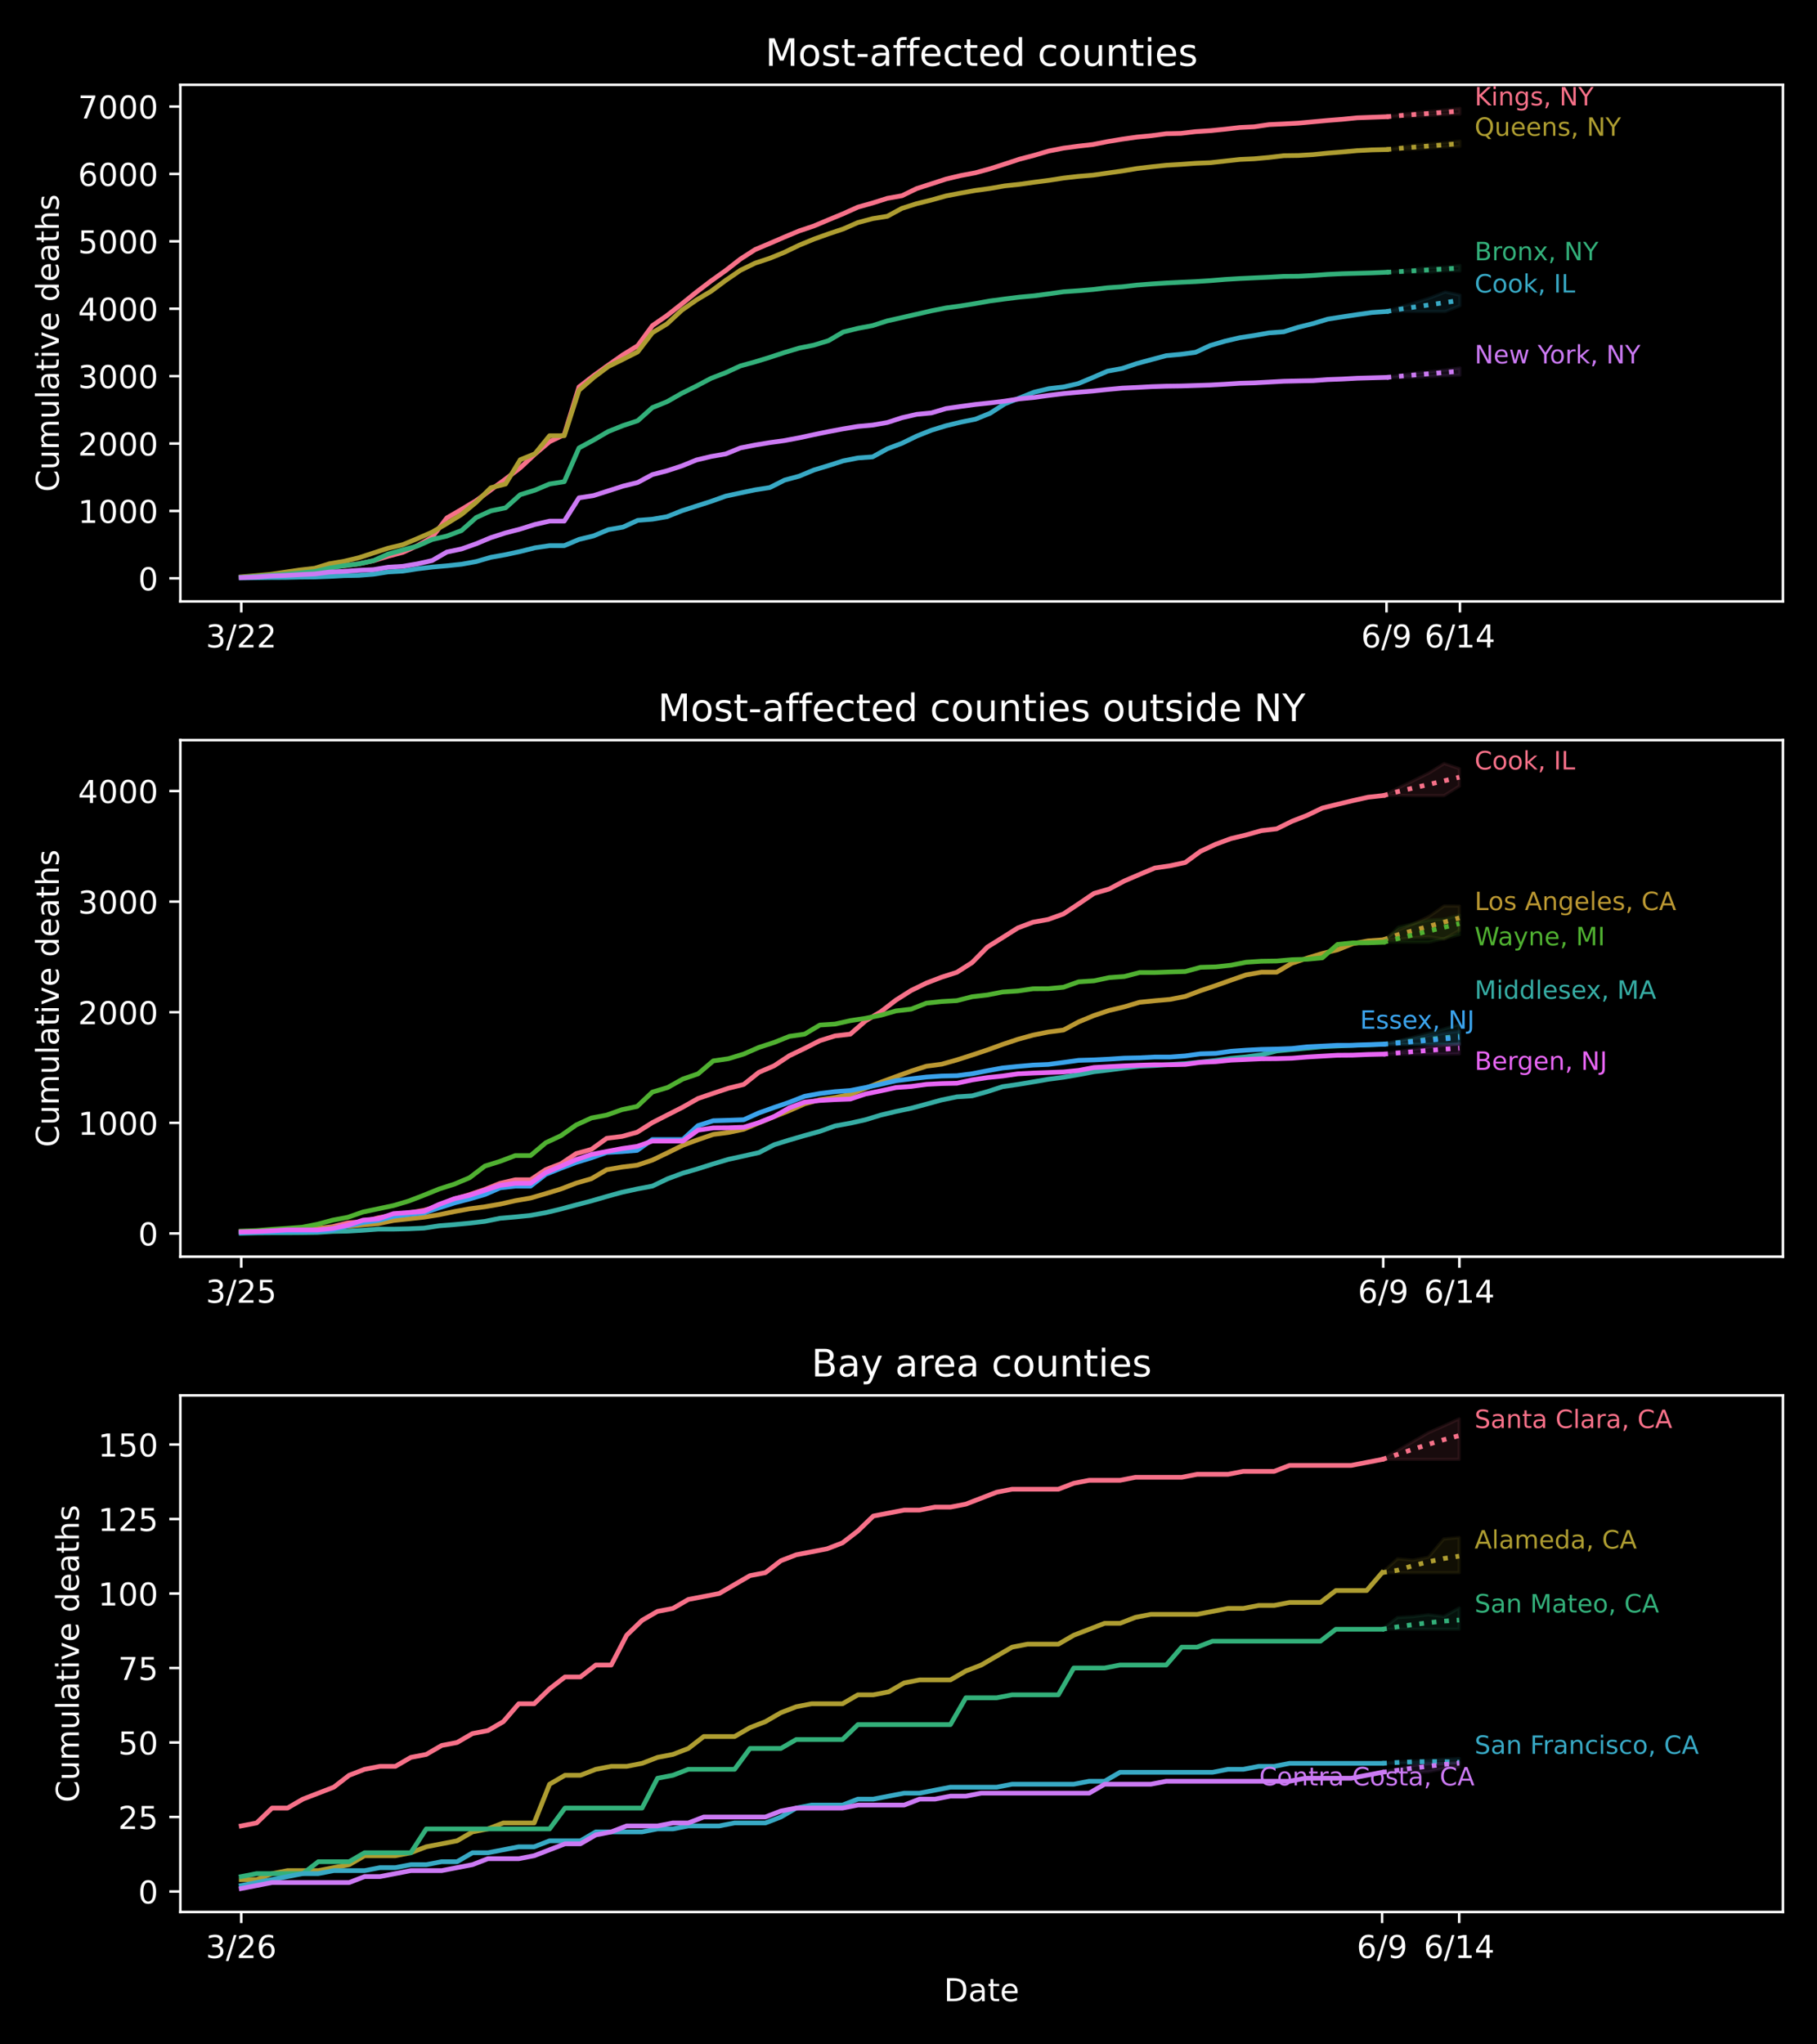 <?xml version="1.0" encoding="utf-8" standalone="no"?>
<!DOCTYPE svg PUBLIC "-//W3C//DTD SVG 1.1//EN"
  "http://www.w3.org/Graphics/SVG/1.1/DTD/svg11.dtd">
<!-- Created with matplotlib (https://matplotlib.org/) -->
<svg height="648pt" version="1.1" viewBox="0 0 576 648" width="576pt" xmlns="http://www.w3.org/2000/svg" xmlns:xlink="http://www.w3.org/1999/xlink">
 <defs>
  <style type="text/css">
*{stroke-linecap:butt;stroke-linejoin:round;}
  </style>
 </defs>
 <g id="figure_1">
  <g id="patch_1">
   <path d="M 0 648 
L 576 648 
L 576 0 
L 0 0 
z
"/>
  </g>
  <g id="axes_1">
   <g id="patch_2">
    <path d="M 57.17 190.627 
L 565.2 190.627 
L 565.2 26.88 
L 57.17 26.88 
z
"/>
   </g>
   <g id="PolyCollection_1">
    <defs>
     <path d="M 439.531 -611.002 
L 439.531 -611.002 
L 444.185 -611.071 
L 448.839 -611.098 
L 453.494 -611.405 
L 458.148 -611.672 
L 462.803 -611.84 
L 462.803 -613.677 
L 462.803 -613.677 
L 458.148 -613.141 
L 453.494 -612.719 
L 448.839 -612.347 
L 444.185 -611.707 
L 439.531 -611.002 
z
" id="md74aa2bc66" style="stroke:#f77189;stroke-opacity:0.1;"/>
    </defs>
    <g clip-path="url(#p0f28ce64b4)">
     <use style="fill:#f77189;fill-opacity:0.1;stroke:#f77189;stroke-opacity:0.1;" x="0" xlink:href="#md74aa2bc66" y="648"/>
    </g>
   </g>
   <g id="PolyCollection_2">
    <defs>
     <path d="M 439.531 -600.599 
L 439.531 -600.599 
L 444.185 -600.625 
L 448.839 -600.667 
L 453.494 -601.062 
L 458.148 -601.393 
L 462.803 -601.603 
L 462.803 -603.319 
L 462.803 -603.319 
L 458.148 -602.783 
L 453.494 -602.385 
L 448.839 -602.066 
L 444.185 -601.409 
L 439.531 -600.599 
z
" id="mfe4d40c357" style="stroke:#ae9d31;stroke-opacity:0.1;"/>
    </defs>
    <g clip-path="url(#p0f28ce64b4)">
     <use style="fill:#ae9d31;fill-opacity:0.1;stroke:#ae9d31;stroke-opacity:0.1;" x="0" xlink:href="#mfe4d40c357" y="648"/>
    </g>
   </g>
   <g id="PolyCollection_3">
    <defs>
     <path d="M 439.531 -561.697 
L 439.531 -561.697 
L 444.185 -561.697 
L 448.839 -561.697 
L 453.494 -561.701 
L 458.148 -562.138 
L 462.803 -562.113 
L 462.803 -563.893 
L 462.803 -563.893 
L 458.148 -563.303 
L 453.494 -563.194 
L 448.839 -562.723 
L 444.185 -562.204 
L 439.531 -561.697 
z
" id="m2ac87d308b" style="stroke:#33b07a;stroke-opacity:0.1;"/>
    </defs>
    <g clip-path="url(#p0f28ce64b4)">
     <use style="fill:#33b07a;fill-opacity:0.1;stroke:#33b07a;stroke-opacity:0.1;" x="0" xlink:href="#m2ac87d308b" y="648"/>
    </g>
   </g>
   <g id="PolyCollection_4">
    <defs>
     <path d="M 439.531 -549.264 
L 439.531 -549.264 
L 444.185 -549.329 
L 448.839 -549.264 
L 453.494 -549.264 
L 458.148 -549.264 
L 462.803 -551.09 
L 462.803 -554.449 
L 462.803 -554.449 
L 458.148 -555.441 
L 453.494 -553.624 
L 448.839 -552.157 
L 444.185 -550.741 
L 439.531 -549.264 
z
" id="m001a7027a8" style="stroke:#38a9c5;stroke-opacity:0.1;"/>
    </defs>
    <g clip-path="url(#p0f28ce64b4)">
     <use style="fill:#38a9c5;fill-opacity:0.1;stroke:#38a9c5;stroke-opacity:0.1;" x="0" xlink:href="#m001a7027a8" y="648"/>
    </g>
   </g>
   <g id="PolyCollection_5">
    <defs>
     <path d="M 439.531 -528.371 
L 439.531 -528.371 
L 444.185 -528.388 
L 448.839 -528.391 
L 453.494 -528.672 
L 458.148 -528.947 
L 462.803 -529.086 
L 462.803 -531.356 
L 462.803 -531.356 
L 458.148 -530.716 
L 453.494 -530.236 
L 448.839 -529.785 
L 444.185 -529.079 
L 439.531 -528.371 
z
" id="m0416076935" style="stroke:#cc7af4;stroke-opacity:0.1;"/>
    </defs>
    <g clip-path="url(#p0f28ce64b4)">
     <use style="fill:#cc7af4;fill-opacity:0.1;stroke:#cc7af4;stroke-opacity:0.1;" x="0" xlink:href="#m0416076935" y="648"/>
    </g>
   </g>
   <g id="matplotlib.axis_1">
    <g id="xtick_1">
     <g id="line2d_1">
      <defs>
       <path d="M 0 0 
L 0 3.5 
" id="m95bf5f8b29" style="stroke:#ffffff;stroke-width:0.8;"/>
      </defs>
      <g>
       <use style="fill:#ffffff;stroke:#ffffff;stroke-width:0.8;" x="76.486" xlink:href="#m95bf5f8b29" y="190.627"/>
      </g>
     </g>
     <g id="text_1">
      <!-- 3/22 -->
      <defs>
       <path d="M 40.578 39.312 
Q 47.656 37.797 51.625 33 
Q 55.609 28.219 55.609 21.188 
Q 55.609 10.406 48.188 4.484 
Q 40.766 -1.422 27.094 -1.422 
Q 22.516 -1.422 17.656 -0.516 
Q 12.797 0.391 7.625 2.203 
L 7.625 11.719 
Q 11.719 9.328 16.594 8.109 
Q 21.484 6.891 26.812 6.891 
Q 36.078 6.891 40.938 10.547 
Q 45.797 14.203 45.797 21.188 
Q 45.797 27.641 41.281 31.266 
Q 36.766 34.906 28.719 34.906 
L 20.219 34.906 
L 20.219 43.016 
L 29.109 43.016 
Q 36.375 43.016 40.234 45.922 
Q 44.094 48.828 44.094 54.297 
Q 44.094 59.906 40.109 62.906 
Q 36.141 65.922 28.719 65.922 
Q 24.656 65.922 20.016 65.031 
Q 15.375 64.156 9.812 62.312 
L 9.812 71.094 
Q 15.438 72.656 20.344 73.438 
Q 25.25 74.219 29.594 74.219 
Q 40.828 74.219 47.359 69.109 
Q 53.906 64.016 53.906 55.328 
Q 53.906 49.266 50.438 45.094 
Q 46.969 40.922 40.578 39.312 
z
" id="DejaVuSans-51"/>
       <path d="M 25.391 72.906 
L 33.688 72.906 
L 8.297 -9.281 
L 0 -9.281 
z
" id="DejaVuSans-47"/>
       <path d="M 19.188 8.297 
L 53.609 8.297 
L 53.609 0 
L 7.328 0 
L 7.328 8.297 
Q 12.938 14.109 22.625 23.891 
Q 32.328 33.688 34.812 36.531 
Q 39.547 41.844 41.422 45.531 
Q 43.312 49.219 43.312 52.781 
Q 43.312 58.594 39.234 62.25 
Q 35.156 65.922 28.609 65.922 
Q 23.969 65.922 18.812 64.312 
Q 13.672 62.703 7.812 59.422 
L 7.812 69.391 
Q 13.766 71.781 18.938 73 
Q 24.125 74.219 28.422 74.219 
Q 39.75 74.219 46.484 68.547 
Q 53.219 62.891 53.219 53.422 
Q 53.219 48.922 51.531 44.891 
Q 49.859 40.875 45.406 35.406 
Q 44.188 33.984 37.641 27.219 
Q 31.109 20.453 19.188 8.297 
z
" id="DejaVuSans-50"/>
      </defs>
      <g style="fill:#ffffff;" transform="translate(65.258 205.225)scale(0.1 -0.1)">
       <use xlink:href="#DejaVuSans-51"/>
       <use x="63.623" xlink:href="#DejaVuSans-47"/>
       <use x="97.314" xlink:href="#DejaVuSans-50"/>
       <use x="160.938" xlink:href="#DejaVuSans-50"/>
      </g>
     </g>
    </g>
    <g id="xtick_2">
     <g id="line2d_2">
      <g>
       <use style="fill:#ffffff;stroke:#ffffff;stroke-width:0.8;" x="439.531" xlink:href="#m95bf5f8b29" y="190.627"/>
      </g>
     </g>
     <g id="text_2">
      <!-- 6/9 -->
      <defs>
       <path d="M 33.016 40.375 
Q 26.375 40.375 22.484 35.828 
Q 18.609 31.297 18.609 23.391 
Q 18.609 15.531 22.484 10.953 
Q 26.375 6.391 33.016 6.391 
Q 39.656 6.391 43.531 10.953 
Q 47.406 15.531 47.406 23.391 
Q 47.406 31.297 43.531 35.828 
Q 39.656 40.375 33.016 40.375 
z
M 52.594 71.297 
L 52.594 62.312 
Q 48.875 64.062 45.094 64.984 
Q 41.312 65.922 37.594 65.922 
Q 27.828 65.922 22.672 59.328 
Q 17.531 52.734 16.797 39.406 
Q 19.672 43.656 24.016 45.922 
Q 28.375 48.188 33.594 48.188 
Q 44.578 48.188 50.953 41.516 
Q 57.328 34.859 57.328 23.391 
Q 57.328 12.156 50.688 5.359 
Q 44.047 -1.422 33.016 -1.422 
Q 20.359 -1.422 13.672 8.266 
Q 6.984 17.969 6.984 36.375 
Q 6.984 53.656 15.188 63.938 
Q 23.391 74.219 37.203 74.219 
Q 40.922 74.219 44.703 73.484 
Q 48.484 72.75 52.594 71.297 
z
" id="DejaVuSans-54"/>
       <path d="M 10.984 1.516 
L 10.984 10.5 
Q 14.703 8.734 18.5 7.812 
Q 22.312 6.891 25.984 6.891 
Q 35.75 6.891 40.891 13.453 
Q 46.047 20.016 46.781 33.406 
Q 43.953 29.203 39.594 26.953 
Q 35.25 24.703 29.984 24.703 
Q 19.047 24.703 12.672 31.312 
Q 6.297 37.938 6.297 49.422 
Q 6.297 60.641 12.938 67.422 
Q 19.578 74.219 30.609 74.219 
Q 43.266 74.219 49.922 64.516 
Q 56.594 54.828 56.594 36.375 
Q 56.594 19.141 48.406 8.859 
Q 40.234 -1.422 26.422 -1.422 
Q 22.703 -1.422 18.891 -0.688 
Q 15.094 0.047 10.984 1.516 
z
M 30.609 32.422 
Q 37.25 32.422 41.125 36.953 
Q 45.016 41.5 45.016 49.422 
Q 45.016 57.281 41.125 61.844 
Q 37.25 66.406 30.609 66.406 
Q 23.969 66.406 20.094 61.844 
Q 16.219 57.281 16.219 49.422 
Q 16.219 41.5 20.094 36.953 
Q 23.969 32.422 30.609 32.422 
z
" id="DejaVuSans-57"/>
      </defs>
      <g style="fill:#ffffff;" transform="translate(431.484 205.225)scale(0.1 -0.1)">
       <use xlink:href="#DejaVuSans-54"/>
       <use x="63.623" xlink:href="#DejaVuSans-47"/>
       <use x="97.314" xlink:href="#DejaVuSans-57"/>
      </g>
     </g>
    </g>
    <g id="xtick_3">
     <g id="line2d_3">
      <g>
       <use style="fill:#ffffff;stroke:#ffffff;stroke-width:0.8;" x="462.803" xlink:href="#m95bf5f8b29" y="190.627"/>
      </g>
     </g>
     <g id="text_3">
      <!-- 6/14 -->
      <defs>
       <path d="M 12.406 8.297 
L 28.516 8.297 
L 28.516 63.922 
L 10.984 60.406 
L 10.984 69.391 
L 28.422 72.906 
L 38.281 72.906 
L 38.281 8.297 
L 54.391 8.297 
L 54.391 0 
L 12.406 0 
z
" id="DejaVuSans-49"/>
       <path d="M 37.797 64.312 
L 12.891 25.391 
L 37.797 25.391 
z
M 35.203 72.906 
L 47.609 72.906 
L 47.609 25.391 
L 58.016 25.391 
L 58.016 17.188 
L 47.609 17.188 
L 47.609 0 
L 37.797 0 
L 37.797 17.188 
L 4.891 17.188 
L 4.891 26.703 
z
" id="DejaVuSans-52"/>
      </defs>
      <g style="fill:#ffffff;" transform="translate(451.575 205.225)scale(0.1 -0.1)">
       <use xlink:href="#DejaVuSans-54"/>
       <use x="63.623" xlink:href="#DejaVuSans-47"/>
       <use x="97.314" xlink:href="#DejaVuSans-49"/>
       <use x="160.938" xlink:href="#DejaVuSans-52"/>
      </g>
     </g>
    </g>
   </g>
   <g id="matplotlib.axis_2">
    <g id="ytick_1">
     <g id="line2d_4">
      <defs>
       <path d="M 0 0 
L -3.5 0 
" id="m0a95c6a002" style="stroke:#ffffff;stroke-width:0.8;"/>
      </defs>
      <g>
       <use style="fill:#ffffff;stroke:#ffffff;stroke-width:0.8;" x="57.17" xlink:href="#m0a95c6a002" y="183.312"/>
      </g>
     </g>
     <g id="text_4">
      <!-- 0 -->
      <defs>
       <path d="M 31.781 66.406 
Q 24.172 66.406 20.328 58.906 
Q 16.5 51.422 16.5 36.375 
Q 16.5 21.391 20.328 13.891 
Q 24.172 6.391 31.781 6.391 
Q 39.453 6.391 43.281 13.891 
Q 47.125 21.391 47.125 36.375 
Q 47.125 51.422 43.281 58.906 
Q 39.453 66.406 31.781 66.406 
z
M 31.781 74.219 
Q 44.047 74.219 50.516 64.516 
Q 56.984 54.828 56.984 36.375 
Q 56.984 17.969 50.516 8.266 
Q 44.047 -1.422 31.781 -1.422 
Q 19.531 -1.422 13.062 8.266 
Q 6.594 17.969 6.594 36.375 
Q 6.594 54.828 13.062 64.516 
Q 19.531 74.219 31.781 74.219 
z
" id="DejaVuSans-48"/>
      </defs>
      <g style="fill:#ffffff;" transform="translate(43.807 187.111)scale(0.1 -0.1)">
       <use xlink:href="#DejaVuSans-48"/>
      </g>
     </g>
    </g>
    <g id="ytick_2">
     <g id="line2d_5">
      <g>
       <use style="fill:#ffffff;stroke:#ffffff;stroke-width:0.8;" x="57.17" xlink:href="#m0a95c6a002" y="161.949"/>
      </g>
     </g>
     <g id="text_5">
      <!-- 1000 -->
      <g style="fill:#ffffff;" transform="translate(24.72 165.748)scale(0.1 -0.1)">
       <use xlink:href="#DejaVuSans-49"/>
       <use x="63.623" xlink:href="#DejaVuSans-48"/>
       <use x="127.246" xlink:href="#DejaVuSans-48"/>
       <use x="190.869" xlink:href="#DejaVuSans-48"/>
      </g>
     </g>
    </g>
    <g id="ytick_3">
     <g id="line2d_6">
      <g>
       <use style="fill:#ffffff;stroke:#ffffff;stroke-width:0.8;" x="57.17" xlink:href="#m0a95c6a002" y="140.586"/>
      </g>
     </g>
     <g id="text_6">
      <!-- 2000 -->
      <g style="fill:#ffffff;" transform="translate(24.72 144.385)scale(0.1 -0.1)">
       <use xlink:href="#DejaVuSans-50"/>
       <use x="63.623" xlink:href="#DejaVuSans-48"/>
       <use x="127.246" xlink:href="#DejaVuSans-48"/>
       <use x="190.869" xlink:href="#DejaVuSans-48"/>
      </g>
     </g>
    </g>
    <g id="ytick_4">
     <g id="line2d_7">
      <g>
       <use style="fill:#ffffff;stroke:#ffffff;stroke-width:0.8;" x="57.17" xlink:href="#m0a95c6a002" y="119.223"/>
      </g>
     </g>
     <g id="text_7">
      <!-- 3000 -->
      <g style="fill:#ffffff;" transform="translate(24.72 123.022)scale(0.1 -0.1)">
       <use xlink:href="#DejaVuSans-51"/>
       <use x="63.623" xlink:href="#DejaVuSans-48"/>
       <use x="127.246" xlink:href="#DejaVuSans-48"/>
       <use x="190.869" xlink:href="#DejaVuSans-48"/>
      </g>
     </g>
    </g>
    <g id="ytick_5">
     <g id="line2d_8">
      <g>
       <use style="fill:#ffffff;stroke:#ffffff;stroke-width:0.8;" x="57.17" xlink:href="#m0a95c6a002" y="97.86"/>
      </g>
     </g>
     <g id="text_8">
      <!-- 4000 -->
      <g style="fill:#ffffff;" transform="translate(24.72 101.66)scale(0.1 -0.1)">
       <use xlink:href="#DejaVuSans-52"/>
       <use x="63.623" xlink:href="#DejaVuSans-48"/>
       <use x="127.246" xlink:href="#DejaVuSans-48"/>
       <use x="190.869" xlink:href="#DejaVuSans-48"/>
      </g>
     </g>
    </g>
    <g id="ytick_6">
     <g id="line2d_9">
      <g>
       <use style="fill:#ffffff;stroke:#ffffff;stroke-width:0.8;" x="57.17" xlink:href="#m0a95c6a002" y="76.497"/>
      </g>
     </g>
     <g id="text_9">
      <!-- 5000 -->
      <defs>
       <path d="M 10.797 72.906 
L 49.516 72.906 
L 49.516 64.594 
L 19.828 64.594 
L 19.828 46.734 
Q 21.969 47.469 24.109 47.828 
Q 26.266 48.188 28.422 48.188 
Q 40.625 48.188 47.75 41.5 
Q 54.891 34.812 54.891 23.391 
Q 54.891 11.625 47.562 5.094 
Q 40.234 -1.422 26.906 -1.422 
Q 22.312 -1.422 17.547 -0.641 
Q 12.797 0.141 7.719 1.703 
L 7.719 11.625 
Q 12.109 9.234 16.797 8.062 
Q 21.484 6.891 26.703 6.891 
Q 35.156 6.891 40.078 11.328 
Q 45.016 15.766 45.016 23.391 
Q 45.016 31 40.078 35.438 
Q 35.156 39.891 26.703 39.891 
Q 22.75 39.891 18.812 39.016 
Q 14.891 38.141 10.797 36.281 
z
" id="DejaVuSans-53"/>
      </defs>
      <g style="fill:#ffffff;" transform="translate(24.72 80.297)scale(0.1 -0.1)">
       <use xlink:href="#DejaVuSans-53"/>
       <use x="63.623" xlink:href="#DejaVuSans-48"/>
       <use x="127.246" xlink:href="#DejaVuSans-48"/>
       <use x="190.869" xlink:href="#DejaVuSans-48"/>
      </g>
     </g>
    </g>
    <g id="ytick_7">
     <g id="line2d_10">
      <g>
       <use style="fill:#ffffff;stroke:#ffffff;stroke-width:0.8;" x="57.17" xlink:href="#m0a95c6a002" y="55.135"/>
      </g>
     </g>
     <g id="text_10">
      <!-- 6000 -->
      <g style="fill:#ffffff;" transform="translate(24.72 58.934)scale(0.1 -0.1)">
       <use xlink:href="#DejaVuSans-54"/>
       <use x="63.623" xlink:href="#DejaVuSans-48"/>
       <use x="127.246" xlink:href="#DejaVuSans-48"/>
       <use x="190.869" xlink:href="#DejaVuSans-48"/>
      </g>
     </g>
    </g>
    <g id="ytick_8">
     <g id="line2d_11">
      <g>
       <use style="fill:#ffffff;stroke:#ffffff;stroke-width:0.8;" x="57.17" xlink:href="#m0a95c6a002" y="33.772"/>
      </g>
     </g>
     <g id="text_11">
      <!-- 7000 -->
      <defs>
       <path d="M 8.203 72.906 
L 55.078 72.906 
L 55.078 68.703 
L 28.609 0 
L 18.312 0 
L 43.219 64.594 
L 8.203 64.594 
z
" id="DejaVuSans-55"/>
      </defs>
      <g style="fill:#ffffff;" transform="translate(24.72 37.571)scale(0.1 -0.1)">
       <use xlink:href="#DejaVuSans-55"/>
       <use x="63.623" xlink:href="#DejaVuSans-48"/>
       <use x="127.246" xlink:href="#DejaVuSans-48"/>
       <use x="190.869" xlink:href="#DejaVuSans-48"/>
      </g>
     </g>
    </g>
    <g id="text_12">
     <!-- Cumulative deaths -->
     <defs>
      <path d="M 64.406 67.281 
L 64.406 56.891 
Q 59.422 61.531 53.781 63.812 
Q 48.141 66.109 41.797 66.109 
Q 29.297 66.109 22.656 58.469 
Q 16.016 50.828 16.016 36.375 
Q 16.016 21.969 22.656 14.328 
Q 29.297 6.688 41.797 6.688 
Q 48.141 6.688 53.781 8.984 
Q 59.422 11.281 64.406 15.922 
L 64.406 5.609 
Q 59.234 2.094 53.438 0.328 
Q 47.656 -1.422 41.219 -1.422 
Q 24.656 -1.422 15.125 8.703 
Q 5.609 18.844 5.609 36.375 
Q 5.609 53.953 15.125 64.078 
Q 24.656 74.219 41.219 74.219 
Q 47.75 74.219 53.531 72.484 
Q 59.328 70.75 64.406 67.281 
z
" id="DejaVuSans-67"/>
      <path d="M 8.5 21.578 
L 8.5 54.688 
L 17.484 54.688 
L 17.484 21.922 
Q 17.484 14.156 20.5 10.266 
Q 23.531 6.391 29.594 6.391 
Q 36.859 6.391 41.078 11.031 
Q 45.312 15.672 45.312 23.688 
L 45.312 54.688 
L 54.297 54.688 
L 54.297 0 
L 45.312 0 
L 45.312 8.406 
Q 42.047 3.422 37.719 1 
Q 33.406 -1.422 27.688 -1.422 
Q 18.266 -1.422 13.375 4.438 
Q 8.5 10.297 8.5 21.578 
z
M 31.109 56 
z
" id="DejaVuSans-117"/>
      <path d="M 52 44.188 
Q 55.375 50.25 60.062 53.125 
Q 64.75 56 71.094 56 
Q 79.641 56 84.281 50.016 
Q 88.922 44.047 88.922 33.016 
L 88.922 0 
L 79.891 0 
L 79.891 32.719 
Q 79.891 40.578 77.094 44.375 
Q 74.312 48.188 68.609 48.188 
Q 61.625 48.188 57.562 43.547 
Q 53.516 38.922 53.516 30.906 
L 53.516 0 
L 44.484 0 
L 44.484 32.719 
Q 44.484 40.625 41.703 44.406 
Q 38.922 48.188 33.109 48.188 
Q 26.219 48.188 22.156 43.531 
Q 18.109 38.875 18.109 30.906 
L 18.109 0 
L 9.078 0 
L 9.078 54.688 
L 18.109 54.688 
L 18.109 46.188 
Q 21.188 51.219 25.484 53.609 
Q 29.781 56 35.688 56 
Q 41.656 56 45.828 52.969 
Q 50 49.953 52 44.188 
z
" id="DejaVuSans-109"/>
      <path d="M 9.422 75.984 
L 18.406 75.984 
L 18.406 0 
L 9.422 0 
z
" id="DejaVuSans-108"/>
      <path d="M 34.281 27.484 
Q 23.391 27.484 19.188 25 
Q 14.984 22.516 14.984 16.5 
Q 14.984 11.719 18.141 8.906 
Q 21.297 6.109 26.703 6.109 
Q 34.188 6.109 38.703 11.406 
Q 43.219 16.703 43.219 25.484 
L 43.219 27.484 
z
M 52.203 31.203 
L 52.203 0 
L 43.219 0 
L 43.219 8.297 
Q 40.141 3.328 35.547 0.953 
Q 30.953 -1.422 24.312 -1.422 
Q 15.922 -1.422 10.953 3.297 
Q 6 8.016 6 15.922 
Q 6 25.141 12.172 29.828 
Q 18.359 34.516 30.609 34.516 
L 43.219 34.516 
L 43.219 35.406 
Q 43.219 41.609 39.141 45 
Q 35.062 48.391 27.688 48.391 
Q 23 48.391 18.547 47.266 
Q 14.109 46.141 10.016 43.891 
L 10.016 52.203 
Q 14.938 54.109 19.578 55.047 
Q 24.219 56 28.609 56 
Q 40.484 56 46.344 49.844 
Q 52.203 43.703 52.203 31.203 
z
" id="DejaVuSans-97"/>
      <path d="M 18.312 70.219 
L 18.312 54.688 
L 36.812 54.688 
L 36.812 47.703 
L 18.312 47.703 
L 18.312 18.016 
Q 18.312 11.328 20.141 9.422 
Q 21.969 7.516 27.594 7.516 
L 36.812 7.516 
L 36.812 0 
L 27.594 0 
Q 17.188 0 13.234 3.875 
Q 9.281 7.766 9.281 18.016 
L 9.281 47.703 
L 2.688 47.703 
L 2.688 54.688 
L 9.281 54.688 
L 9.281 70.219 
z
" id="DejaVuSans-116"/>
      <path d="M 9.422 54.688 
L 18.406 54.688 
L 18.406 0 
L 9.422 0 
z
M 9.422 75.984 
L 18.406 75.984 
L 18.406 64.594 
L 9.422 64.594 
z
" id="DejaVuSans-105"/>
      <path d="M 2.984 54.688 
L 12.5 54.688 
L 29.594 8.797 
L 46.688 54.688 
L 56.203 54.688 
L 35.688 0 
L 23.484 0 
z
" id="DejaVuSans-118"/>
      <path d="M 56.203 29.594 
L 56.203 25.203 
L 14.891 25.203 
Q 15.484 15.922 20.484 11.062 
Q 25.484 6.203 34.422 6.203 
Q 39.594 6.203 44.453 7.469 
Q 49.312 8.734 54.109 11.281 
L 54.109 2.781 
Q 49.266 0.734 44.188 -0.344 
Q 39.109 -1.422 33.891 -1.422 
Q 20.797 -1.422 13.156 6.188 
Q 5.516 13.812 5.516 26.812 
Q 5.516 40.234 12.766 48.109 
Q 20.016 56 32.328 56 
Q 43.359 56 49.781 48.891 
Q 56.203 41.797 56.203 29.594 
z
M 47.219 32.234 
Q 47.125 39.594 43.094 43.984 
Q 39.062 48.391 32.422 48.391 
Q 24.906 48.391 20.391 44.141 
Q 15.875 39.891 15.188 32.172 
z
" id="DejaVuSans-101"/>
      <path id="DejaVuSans-32"/>
      <path d="M 45.406 46.391 
L 45.406 75.984 
L 54.391 75.984 
L 54.391 0 
L 45.406 0 
L 45.406 8.203 
Q 42.578 3.328 38.25 0.953 
Q 33.938 -1.422 27.875 -1.422 
Q 17.969 -1.422 11.734 6.484 
Q 5.516 14.406 5.516 27.297 
Q 5.516 40.188 11.734 48.094 
Q 17.969 56 27.875 56 
Q 33.938 56 38.25 53.625 
Q 42.578 51.266 45.406 46.391 
z
M 14.797 27.297 
Q 14.797 17.391 18.875 11.75 
Q 22.953 6.109 30.078 6.109 
Q 37.203 6.109 41.297 11.75 
Q 45.406 17.391 45.406 27.297 
Q 45.406 37.203 41.297 42.844 
Q 37.203 48.484 30.078 48.484 
Q 22.953 48.484 18.875 42.844 
Q 14.797 37.203 14.797 27.297 
z
" id="DejaVuSans-100"/>
      <path d="M 54.891 33.016 
L 54.891 0 
L 45.906 0 
L 45.906 32.719 
Q 45.906 40.484 42.875 44.328 
Q 39.844 48.188 33.797 48.188 
Q 26.516 48.188 22.312 43.547 
Q 18.109 38.922 18.109 30.906 
L 18.109 0 
L 9.078 0 
L 9.078 75.984 
L 18.109 75.984 
L 18.109 46.188 
Q 21.344 51.125 25.703 53.562 
Q 30.078 56 35.797 56 
Q 45.219 56 50.047 50.172 
Q 54.891 44.344 54.891 33.016 
z
" id="DejaVuSans-104"/>
      <path d="M 44.281 53.078 
L 44.281 44.578 
Q 40.484 46.531 36.375 47.5 
Q 32.281 48.484 27.875 48.484 
Q 21.188 48.484 17.844 46.438 
Q 14.5 44.391 14.5 40.281 
Q 14.5 37.156 16.891 35.375 
Q 19.281 33.594 26.516 31.984 
L 29.594 31.297 
Q 39.156 29.25 43.188 25.516 
Q 47.219 21.781 47.219 15.094 
Q 47.219 7.469 41.188 3.016 
Q 35.156 -1.422 24.609 -1.422 
Q 20.219 -1.422 15.453 -0.562 
Q 10.688 0.297 5.422 2 
L 5.422 11.281 
Q 10.406 8.688 15.234 7.391 
Q 20.062 6.109 24.812 6.109 
Q 31.156 6.109 34.562 8.281 
Q 37.984 10.453 37.984 14.406 
Q 37.984 18.062 35.516 20.016 
Q 33.062 21.969 24.703 23.781 
L 21.578 24.516 
Q 13.234 26.266 9.516 29.906 
Q 5.812 33.547 5.812 39.891 
Q 5.812 47.609 11.281 51.797 
Q 16.75 56 26.812 56 
Q 31.781 56 36.172 55.266 
Q 40.578 54.547 44.281 53.078 
z
" id="DejaVuSans-115"/>
     </defs>
     <g style="fill:#ffffff;" transform="translate(18.64 155.928)rotate(-90)scale(0.1 -0.1)">
      <use xlink:href="#DejaVuSans-67"/>
      <use x="69.824" xlink:href="#DejaVuSans-117"/>
      <use x="133.203" xlink:href="#DejaVuSans-109"/>
      <use x="230.615" xlink:href="#DejaVuSans-117"/>
      <use x="293.994" xlink:href="#DejaVuSans-108"/>
      <use x="321.777" xlink:href="#DejaVuSans-97"/>
      <use x="383.057" xlink:href="#DejaVuSans-116"/>
      <use x="422.266" xlink:href="#DejaVuSans-105"/>
      <use x="450.049" xlink:href="#DejaVuSans-118"/>
      <use x="509.229" xlink:href="#DejaVuSans-101"/>
      <use x="570.752" xlink:href="#DejaVuSans-32"/>
      <use x="602.539" xlink:href="#DejaVuSans-100"/>
      <use x="666.016" xlink:href="#DejaVuSans-101"/>
      <use x="727.539" xlink:href="#DejaVuSans-97"/>
      <use x="788.818" xlink:href="#DejaVuSans-116"/>
      <use x="828.027" xlink:href="#DejaVuSans-104"/>
      <use x="891.406" xlink:href="#DejaVuSans-115"/>
     </g>
    </g>
   </g>
   <g id="line2d_12">
    <path clip-path="url(#p0f28ce64b4)" d="M 76.486 183.013 
L 81.14 182.735 
L 85.795 182.35 
L 90.449 181.945 
L 95.104 181.581 
L 99.758 181.133 
L 104.412 179.744 
L 109.067 179.36 
L 113.721 178.719 
L 118.376 177.736 
L 123.03 176.305 
L 127.684 175.087 
L 132.339 172.951 
L 136.993 170.28 
L 141.648 164.171 
L 146.302 161.479 
L 150.957 158.68 
L 155.611 155.262 
L 160.265 151.844 
L 164.92 148.277 
L 169.574 143.94 
L 174.229 139.988 
L 178.883 137.766 
L 183.538 122.663 
L 188.192 119.074 
L 192.846 115.72 
L 197.501 112.451 
L 202.155 109.589 
L 206.81 103.222 
L 211.464 99.997 
L 216.118 96.344 
L 220.773 92.584 
L 225.427 89.037 
L 230.082 85.726 
L 234.736 82.095 
L 239.391 79.104 
L 244.045 77.138 
L 248.699 75.13 
L 253.354 73.186 
L 258.008 71.627 
L 262.663 69.661 
L 267.317 67.739 
L 271.972 65.645 
L 276.626 64.342 
L 281.28 62.868 
L 285.935 62.035 
L 290.589 59.77 
L 295.244 58.275 
L 299.898 56.758 
L 304.552 55.647 
L 309.207 54.771 
L 313.861 53.49 
L 318.516 51.994 
L 323.17 50.456 
L 327.825 49.238 
L 332.479 47.871 
L 337.133 46.953 
L 341.788 46.333 
L 346.442 45.799 
L 351.097 44.88 
L 355.751 44.111 
L 360.405 43.449 
L 365.06 43.001 
L 369.714 42.381 
L 374.369 42.274 
L 379.023 41.719 
L 383.678 41.42 
L 388.332 40.95 
L 392.986 40.416 
L 397.641 40.181 
L 402.295 39.497 
L 406.95 39.283 
L 411.604 39.027 
L 416.259 38.6 
L 420.913 38.173 
L 425.567 37.809 
L 430.222 37.339 
L 434.876 37.168 
L 439.531 36.998 
" style="fill:none;stroke:#f77189;stroke-linecap:square;stroke-width:1.5;"/>
   </g>
   <g id="line2d_13">
    <path clip-path="url(#p0f28ce64b4)" d="M 439.531 36.998 
L 444.185 36.604 
L 448.839 36.266 
L 453.494 35.924 
L 458.148 35.577 
L 462.803 35.226 
" style="fill:none;stroke:#f77189;stroke-dasharray:1.5,2.475;stroke-dashoffset:0;stroke-width:1.5;"/>
   </g>
   <g id="line2d_14">
    <path clip-path="url(#p0f28ce64b4)" d="M 76.486 182.863 
L 81.14 182.457 
L 85.795 182.03 
L 90.449 181.346 
L 95.104 180.663 
L 99.758 180.129 
L 104.412 178.697 
L 109.067 177.907 
L 113.721 176.796 
L 118.376 175.279 
L 123.03 173.763 
L 127.684 172.652 
L 132.339 170.708 
L 136.993 168.678 
L 141.648 165.944 
L 146.302 163.06 
L 150.957 159.193 
L 155.611 154.6 
L 160.265 153.404 
L 164.92 145.735 
L 169.574 143.833 
L 174.229 138.108 
L 178.883 138.108 
L 183.538 123.709 
L 188.192 119.65 
L 192.846 116.168 
L 197.501 113.882 
L 202.155 111.533 
L 206.81 105.466 
L 211.464 102.646 
L 216.118 98.33 
L 220.773 95.083 
L 225.427 92.306 
L 230.082 88.845 
L 234.736 85.662 
L 239.391 83.398 
L 244.045 81.86 
L 248.699 79.958 
L 253.354 77.715 
L 258.008 75.793 
L 262.663 74.126 
L 267.317 72.567 
L 271.972 70.537 
L 276.626 69.298 
L 281.28 68.55 
L 285.935 66.03 
L 290.589 64.556 
L 295.244 63.402 
L 299.898 62.099 
L 304.552 61.202 
L 309.207 60.369 
L 313.861 59.728 
L 318.516 58.916 
L 323.17 58.425 
L 327.825 57.762 
L 332.479 57.164 
L 337.133 56.438 
L 341.788 55.904 
L 346.442 55.519 
L 351.097 54.857 
L 355.751 54.195 
L 360.405 53.426 
L 365.06 52.87 
L 369.714 52.379 
L 374.369 52.101 
L 379.023 51.759 
L 383.678 51.567 
L 388.332 51.054 
L 392.986 50.542 
L 397.641 50.328 
L 402.295 49.901 
L 406.95 49.345 
L 411.604 49.281 
L 416.259 49.003 
L 420.913 48.533 
L 425.567 48.17 
L 430.222 47.743 
L 434.876 47.508 
L 439.531 47.401 
" style="fill:none;stroke:#ae9d31;stroke-linecap:square;stroke-width:1.5;"/>
   </g>
   <g id="line2d_15">
    <path clip-path="url(#p0f28ce64b4)" d="M 439.531 47.401 
L 444.185 46.968 
L 448.839 46.606 
L 453.494 46.242 
L 458.148 45.875 
L 462.803 45.505 
" style="fill:none;stroke:#ae9d31;stroke-dasharray:1.5,2.475;stroke-dashoffset:0;stroke-width:1.5;"/>
   </g>
   <g id="line2d_16">
    <path clip-path="url(#p0f28ce64b4)" d="M 76.486 183.013 
L 81.14 182.714 
L 85.795 182.372 
L 90.449 182.03 
L 95.104 181.624 
L 99.758 181.154 
L 104.412 180.065 
L 109.067 179.296 
L 113.721 178.719 
L 118.376 177.715 
L 123.03 175.621 
L 127.684 174.318 
L 132.339 173.058 
L 136.993 171.007 
L 141.648 169.917 
L 146.302 168.166 
L 150.957 164.043 
L 155.611 161.928 
L 160.265 160.966 
L 164.92 156.8 
L 169.574 155.369 
L 174.229 153.404 
L 178.883 152.677 
L 183.538 141.996 
L 188.192 139.475 
L 192.846 136.762 
L 197.501 134.904 
L 202.155 133.365 
L 206.81 129.2 
L 211.464 127.32 
L 216.118 124.671 
L 220.773 122.364 
L 225.427 119.907 
L 230.082 118.112 
L 234.736 115.976 
L 239.391 114.694 
L 244.045 113.263 
L 248.699 111.725 
L 253.354 110.336 
L 258.008 109.396 
L 262.663 107.965 
L 267.317 105.231 
L 271.972 104.077 
L 276.626 103.201 
L 281.28 101.706 
L 285.935 100.659 
L 290.589 99.591 
L 295.244 98.523 
L 299.898 97.604 
L 304.552 96.963 
L 309.207 96.215 
L 313.861 95.382 
L 318.516 94.763 
L 323.17 94.186 
L 327.825 93.759 
L 332.479 93.139 
L 337.133 92.477 
L 341.788 92.156 
L 346.442 91.772 
L 351.097 91.216 
L 355.751 90.896 
L 360.405 90.362 
L 365.06 89.999 
L 369.714 89.7 
L 374.369 89.465 
L 379.023 89.251 
L 383.678 88.952 
L 388.332 88.568 
L 392.986 88.29 
L 397.641 88.076 
L 402.295 87.863 
L 406.95 87.606 
L 411.604 87.563 
L 416.259 87.307 
L 420.913 86.965 
L 425.567 86.752 
L 430.222 86.623 
L 434.876 86.495 
L 439.531 86.303 
" style="fill:none;stroke:#33b07a;stroke-linecap:square;stroke-width:1.5;"/>
   </g>
   <g id="line2d_17">
    <path clip-path="url(#p0f28ce64b4)" d="M 439.531 86.303 
L 444.185 86.058 
L 448.839 85.79 
L 453.494 85.518 
L 458.148 85.242 
L 462.803 84.963 
" style="fill:none;stroke:#33b07a;stroke-dasharray:1.5,2.475;stroke-dashoffset:0;stroke-width:1.5;"/>
   </g>
   <g id="line2d_18">
    <path clip-path="url(#p0f28ce64b4)" d="M 76.486 183.184 
L 81.14 183.12 
L 85.795 183.055 
L 90.449 183.034 
L 95.104 182.927 
L 99.758 182.885 
L 104.412 182.714 
L 109.067 182.457 
L 113.721 182.372 
L 118.376 182.009 
L 123.03 181.282 
L 127.684 181.026 
L 132.339 180.3 
L 136.993 179.744 
L 141.648 179.338 
L 146.302 178.847 
L 150.957 177.992 
L 155.611 176.647 
L 160.265 175.813 
L 164.92 174.809 
L 169.574 173.634 
L 174.229 172.951 
L 178.883 172.951 
L 183.538 170.985 
L 188.192 169.853 
L 192.846 167.888 
L 197.501 167.076 
L 202.155 164.94 
L 206.81 164.577 
L 211.464 163.765 
L 216.118 161.906 
L 220.773 160.411 
L 225.427 158.915 
L 230.082 157.249 
L 234.736 156.245 
L 239.391 155.262 
L 244.045 154.536 
L 248.699 152.186 
L 253.354 150.926 
L 258.008 148.982 
L 262.663 147.572 
L 267.317 146.076 
L 271.972 145.158 
L 276.626 144.816 
L 281.28 142.252 
L 285.935 140.501 
L 290.589 138.236 
L 295.244 136.378 
L 299.898 134.946 
L 304.552 133.814 
L 309.207 132.874 
L 313.861 130.994 
L 318.516 128.003 
L 323.17 126.166 
L 327.825 124.308 
L 332.479 123.197 
L 337.133 122.663 
L 341.788 121.594 
L 346.442 119.65 
L 351.097 117.642 
L 355.751 116.788 
L 360.405 115.228 
L 365.06 113.968 
L 369.714 112.729 
L 374.369 112.302 
L 379.023 111.661 
L 383.678 109.503 
L 388.332 108.136 
L 392.986 107.046 
L 397.641 106.341 
L 402.295 105.508 
L 406.95 105.166 
L 411.604 103.714 
L 416.259 102.56 
L 420.913 101.15 
L 425.567 100.424 
L 430.222 99.719 
L 434.876 99.057 
L 439.531 98.736 
" style="fill:none;stroke:#38a9c5;stroke-linecap:square;stroke-width:1.5;"/>
   </g>
   <g id="line2d_19">
    <path clip-path="url(#p0f28ce64b4)" d="M 439.531 98.736 
L 444.185 97.949 
L 448.839 97.265 
L 453.494 96.577 
L 458.148 95.887 
L 462.803 95.193 
" style="fill:none;stroke:#38a9c5;stroke-dasharray:1.5,2.475;stroke-dashoffset:0;stroke-width:1.5;"/>
   </g>
   <g id="line2d_20">
    <path clip-path="url(#p0f28ce64b4)" d="M 76.486 183.098 
L 81.14 182.906 
L 85.795 182.564 
L 90.449 182.393 
L 95.104 182.137 
L 99.758 181.923 
L 104.412 181.325 
L 109.067 181.111 
L 113.721 180.77 
L 118.376 180.556 
L 123.03 179.787 
L 127.684 179.509 
L 132.339 178.719 
L 136.993 177.672 
L 141.648 174.98 
L 146.302 173.998 
L 150.957 172.353 
L 155.611 170.409 
L 160.265 168.913 
L 164.92 167.696 
L 169.574 166.243 
L 174.229 165.175 
L 178.883 165.175 
L 183.538 157.805 
L 188.192 157.078 
L 192.846 155.583 
L 197.501 154.087 
L 202.155 152.934 
L 206.81 150.434 
L 211.464 149.217 
L 216.118 147.7 
L 220.773 145.799 
L 225.427 144.688 
L 230.082 143.876 
L 234.736 141.975 
L 239.391 141.056 
L 244.045 140.287 
L 248.699 139.646 
L 253.354 138.77 
L 258.008 137.766 
L 262.663 136.805 
L 267.317 135.929 
L 271.972 135.16 
L 276.626 134.733 
L 281.28 133.921 
L 285.935 132.404 
L 290.589 131.336 
L 295.244 130.887 
L 299.898 129.499 
L 304.552 128.837 
L 309.207 128.196 
L 313.861 127.704 
L 318.516 127.149 
L 323.17 126.423 
L 327.825 125.974 
L 332.479 125.333 
L 337.133 124.756 
L 341.788 124.329 
L 346.442 123.944 
L 351.097 123.453 
L 355.751 123.026 
L 360.405 122.812 
L 365.06 122.556 
L 369.714 122.406 
L 374.369 122.342 
L 379.023 122.193 
L 383.678 122.043 
L 388.332 121.787 
L 392.986 121.488 
L 397.641 121.36 
L 402.295 121.103 
L 406.95 120.847 
L 411.604 120.74 
L 416.259 120.655 
L 420.913 120.313 
L 425.567 120.142 
L 430.222 119.885 
L 434.876 119.757 
L 439.531 119.629 
" style="fill:none;stroke:#cc7af4;stroke-linecap:square;stroke-width:1.5;"/>
   </g>
   <g id="line2d_21">
    <path clip-path="url(#p0f28ce64b4)" d="M 439.531 119.629 
L 444.185 119.214 
L 448.839 118.819 
L 453.494 118.425 
L 458.148 118.037 
L 462.803 117.655 
" style="fill:none;stroke:#cc7af4;stroke-dasharray:1.5,2.475;stroke-dashoffset:0;stroke-width:1.5;"/>
   </g>
   <g id="patch_3">
    <path d="M 57.17 190.627 
L 57.17 26.88 
" style="fill:none;stroke:#ffffff;stroke-linecap:square;stroke-linejoin:miter;stroke-width:0.8;"/>
   </g>
   <g id="patch_4">
    <path d="M 565.2 190.627 
L 565.2 26.88 
" style="fill:none;stroke:#ffffff;stroke-linecap:square;stroke-linejoin:miter;stroke-width:0.8;"/>
   </g>
   <g id="patch_5">
    <path d="M 57.17 190.627 
L 565.2 190.627 
" style="fill:none;stroke:#ffffff;stroke-linecap:square;stroke-linejoin:miter;stroke-width:0.8;"/>
   </g>
   <g id="patch_6">
    <path d="M 57.17 26.88 
L 565.2 26.88 
" style="fill:none;stroke:#ffffff;stroke-linecap:square;stroke-linejoin:miter;stroke-width:0.8;"/>
   </g>
   <g id="text_13">
    <!-- Kings, NY -->
    <defs>
     <path d="M 9.812 72.906 
L 19.672 72.906 
L 19.672 42.094 
L 52.391 72.906 
L 65.094 72.906 
L 28.906 38.922 
L 67.672 0 
L 54.688 0 
L 19.672 35.109 
L 19.672 0 
L 9.812 0 
z
" id="DejaVuSans-75"/>
     <path d="M 54.891 33.016 
L 54.891 0 
L 45.906 0 
L 45.906 32.719 
Q 45.906 40.484 42.875 44.328 
Q 39.844 48.188 33.797 48.188 
Q 26.516 48.188 22.312 43.547 
Q 18.109 38.922 18.109 30.906 
L 18.109 0 
L 9.078 0 
L 9.078 54.688 
L 18.109 54.688 
L 18.109 46.188 
Q 21.344 51.125 25.703 53.562 
Q 30.078 56 35.797 56 
Q 45.219 56 50.047 50.172 
Q 54.891 44.344 54.891 33.016 
z
" id="DejaVuSans-110"/>
     <path d="M 45.406 27.984 
Q 45.406 37.75 41.375 43.109 
Q 37.359 48.484 30.078 48.484 
Q 22.859 48.484 18.828 43.109 
Q 14.797 37.75 14.797 27.984 
Q 14.797 18.266 18.828 12.891 
Q 22.859 7.516 30.078 7.516 
Q 37.359 7.516 41.375 12.891 
Q 45.406 18.266 45.406 27.984 
z
M 54.391 6.781 
Q 54.391 -7.172 48.188 -13.984 
Q 42 -20.797 29.203 -20.797 
Q 24.469 -20.797 20.266 -20.094 
Q 16.062 -19.391 12.109 -17.922 
L 12.109 -9.188 
Q 16.062 -11.328 19.922 -12.344 
Q 23.781 -13.375 27.781 -13.375 
Q 36.625 -13.375 41.016 -8.766 
Q 45.406 -4.156 45.406 5.172 
L 45.406 9.625 
Q 42.625 4.781 38.281 2.391 
Q 33.938 0 27.875 0 
Q 17.828 0 11.672 7.656 
Q 5.516 15.328 5.516 27.984 
Q 5.516 40.672 11.672 48.328 
Q 17.828 56 27.875 56 
Q 33.938 56 38.281 53.609 
Q 42.625 51.219 45.406 46.391 
L 45.406 54.688 
L 54.391 54.688 
z
" id="DejaVuSans-103"/>
     <path d="M 11.719 12.406 
L 22.016 12.406 
L 22.016 4 
L 14.016 -11.625 
L 7.719 -11.625 
L 11.719 4 
z
" id="DejaVuSans-44"/>
     <path d="M 9.812 72.906 
L 23.094 72.906 
L 55.422 11.922 
L 55.422 72.906 
L 64.984 72.906 
L 64.984 0 
L 51.703 0 
L 19.391 60.984 
L 19.391 0 
L 9.812 0 
z
" id="DejaVuSans-78"/>
     <path d="M -0.203 72.906 
L 10.406 72.906 
L 30.609 42.922 
L 50.688 72.906 
L 61.281 72.906 
L 35.5 34.719 
L 35.5 0 
L 25.594 0 
L 25.594 34.719 
z
" id="DejaVuSans-89"/>
    </defs>
    <g style="fill:#f77189;" transform="translate(467.457 33.406)scale(0.08 -0.08)">
     <use xlink:href="#DejaVuSans-75"/>
     <use x="65.576" xlink:href="#DejaVuSans-105"/>
     <use x="93.359" xlink:href="#DejaVuSans-110"/>
     <use x="156.738" xlink:href="#DejaVuSans-103"/>
     <use x="220.215" xlink:href="#DejaVuSans-115"/>
     <use x="272.314" xlink:href="#DejaVuSans-44"/>
     <use x="304.102" xlink:href="#DejaVuSans-32"/>
     <use x="335.889" xlink:href="#DejaVuSans-78"/>
     <use x="410.693" xlink:href="#DejaVuSans-89"/>
    </g>
   </g>
   <g id="text_14">
    <!-- Queens, NY -->
    <defs>
     <path d="M 39.406 66.219 
Q 28.656 66.219 22.328 58.203 
Q 16.016 50.203 16.016 36.375 
Q 16.016 22.609 22.328 14.594 
Q 28.656 6.594 39.406 6.594 
Q 50.141 6.594 56.422 14.594 
Q 62.703 22.609 62.703 36.375 
Q 62.703 50.203 56.422 58.203 
Q 50.141 66.219 39.406 66.219 
z
M 53.219 1.312 
L 66.219 -12.891 
L 54.297 -12.891 
L 43.5 -1.219 
Q 41.891 -1.312 41.031 -1.359 
Q 40.188 -1.422 39.406 -1.422 
Q 24.031 -1.422 14.812 8.859 
Q 5.609 19.141 5.609 36.375 
Q 5.609 53.656 14.812 63.938 
Q 24.031 74.219 39.406 74.219 
Q 54.734 74.219 63.906 63.938 
Q 73.094 53.656 73.094 36.375 
Q 73.094 23.688 67.984 14.641 
Q 62.891 5.609 53.219 1.312 
z
" id="DejaVuSans-81"/>
    </defs>
    <g style="fill:#ae9d31;" transform="translate(467.457 43.041)scale(0.08 -0.08)">
     <use xlink:href="#DejaVuSans-81"/>
     <use x="78.711" xlink:href="#DejaVuSans-117"/>
     <use x="142.09" xlink:href="#DejaVuSans-101"/>
     <use x="203.613" xlink:href="#DejaVuSans-101"/>
     <use x="265.137" xlink:href="#DejaVuSans-110"/>
     <use x="328.516" xlink:href="#DejaVuSans-115"/>
     <use x="380.615" xlink:href="#DejaVuSans-44"/>
     <use x="412.402" xlink:href="#DejaVuSans-32"/>
     <use x="444.189" xlink:href="#DejaVuSans-78"/>
     <use x="518.994" xlink:href="#DejaVuSans-89"/>
    </g>
   </g>
   <g id="text_15">
    <!-- Bronx, NY -->
    <defs>
     <path d="M 19.672 34.812 
L 19.672 8.109 
L 35.5 8.109 
Q 43.453 8.109 47.281 11.406 
Q 51.125 14.703 51.125 21.484 
Q 51.125 28.328 47.281 31.562 
Q 43.453 34.812 35.5 34.812 
z
M 19.672 64.797 
L 19.672 42.828 
L 34.281 42.828 
Q 41.5 42.828 45.031 45.531 
Q 48.578 48.25 48.578 53.812 
Q 48.578 59.328 45.031 62.062 
Q 41.5 64.797 34.281 64.797 
z
M 9.812 72.906 
L 35.016 72.906 
Q 46.297 72.906 52.391 68.219 
Q 58.5 63.531 58.5 54.891 
Q 58.5 48.188 55.375 44.234 
Q 52.25 40.281 46.188 39.312 
Q 53.469 37.75 57.5 32.781 
Q 61.531 27.828 61.531 20.406 
Q 61.531 10.641 54.891 5.312 
Q 48.25 0 35.984 0 
L 9.812 0 
z
" id="DejaVuSans-66"/>
     <path d="M 41.109 46.297 
Q 39.594 47.172 37.812 47.578 
Q 36.031 48 33.891 48 
Q 26.266 48 22.188 43.047 
Q 18.109 38.094 18.109 28.812 
L 18.109 0 
L 9.078 0 
L 9.078 54.688 
L 18.109 54.688 
L 18.109 46.188 
Q 20.953 51.172 25.484 53.578 
Q 30.031 56 36.531 56 
Q 37.453 56 38.578 55.875 
Q 39.703 55.766 41.062 55.516 
z
" id="DejaVuSans-114"/>
     <path d="M 30.609 48.391 
Q 23.391 48.391 19.188 42.75 
Q 14.984 37.109 14.984 27.297 
Q 14.984 17.484 19.156 11.844 
Q 23.344 6.203 30.609 6.203 
Q 37.797 6.203 41.984 11.859 
Q 46.188 17.531 46.188 27.297 
Q 46.188 37.016 41.984 42.703 
Q 37.797 48.391 30.609 48.391 
z
M 30.609 56 
Q 42.328 56 49.016 48.375 
Q 55.719 40.766 55.719 27.297 
Q 55.719 13.875 49.016 6.219 
Q 42.328 -1.422 30.609 -1.422 
Q 18.844 -1.422 12.172 6.219 
Q 5.516 13.875 5.516 27.297 
Q 5.516 40.766 12.172 48.375 
Q 18.844 56 30.609 56 
z
" id="DejaVuSans-111"/>
     <path d="M 54.891 54.688 
L 35.109 28.078 
L 55.906 0 
L 45.312 0 
L 29.391 21.484 
L 13.484 0 
L 2.875 0 
L 24.125 28.609 
L 4.688 54.688 
L 15.281 54.688 
L 29.781 35.203 
L 44.281 54.688 
z
" id="DejaVuSans-120"/>
    </defs>
    <g style="fill:#33b07a;" transform="translate(467.457 82.496)scale(0.08 -0.08)">
     <use xlink:href="#DejaVuSans-66"/>
     <use x="68.604" xlink:href="#DejaVuSans-114"/>
     <use x="107.467" xlink:href="#DejaVuSans-111"/>
     <use x="168.648" xlink:href="#DejaVuSans-110"/>
     <use x="232.027" xlink:href="#DejaVuSans-120"/>
     <use x="291.207" xlink:href="#DejaVuSans-44"/>
     <use x="322.994" xlink:href="#DejaVuSans-32"/>
     <use x="354.781" xlink:href="#DejaVuSans-78"/>
     <use x="429.586" xlink:href="#DejaVuSans-89"/>
    </g>
   </g>
   <g id="text_16">
    <!-- Cook, IL -->
    <defs>
     <path d="M 9.078 75.984 
L 18.109 75.984 
L 18.109 31.109 
L 44.922 54.688 
L 56.391 54.688 
L 27.391 29.109 
L 57.625 0 
L 45.906 0 
L 18.109 26.703 
L 18.109 0 
L 9.078 0 
z
" id="DejaVuSans-107"/>
     <path d="M 9.812 72.906 
L 19.672 72.906 
L 19.672 0 
L 9.812 0 
z
" id="DejaVuSans-73"/>
     <path d="M 9.812 72.906 
L 19.672 72.906 
L 19.672 8.297 
L 55.172 8.297 
L 55.172 0 
L 9.812 0 
z
" id="DejaVuSans-76"/>
    </defs>
    <g style="fill:#38a9c5;" transform="translate(467.457 92.726)scale(0.08 -0.08)">
     <use xlink:href="#DejaVuSans-67"/>
     <use x="69.824" xlink:href="#DejaVuSans-111"/>
     <use x="131.006" xlink:href="#DejaVuSans-111"/>
     <use x="192.188" xlink:href="#DejaVuSans-107"/>
     <use x="250.098" xlink:href="#DejaVuSans-44"/>
     <use x="281.885" xlink:href="#DejaVuSans-32"/>
     <use x="313.672" xlink:href="#DejaVuSans-73"/>
     <use x="343.164" xlink:href="#DejaVuSans-76"/>
    </g>
   </g>
   <g id="text_17">
    <!-- New York, NY -->
    <defs>
     <path d="M 4.203 54.688 
L 13.188 54.688 
L 24.422 12.016 
L 35.594 54.688 
L 46.188 54.688 
L 57.422 12.016 
L 68.609 54.688 
L 77.594 54.688 
L 63.281 0 
L 52.688 0 
L 40.922 44.828 
L 29.109 0 
L 18.5 0 
z
" id="DejaVuSans-119"/>
    </defs>
    <g style="fill:#cc7af4;" transform="translate(467.457 115.188)scale(0.08 -0.08)">
     <use xlink:href="#DejaVuSans-78"/>
     <use x="74.805" xlink:href="#DejaVuSans-101"/>
     <use x="136.328" xlink:href="#DejaVuSans-119"/>
     <use x="218.115" xlink:href="#DejaVuSans-32"/>
     <use x="249.902" xlink:href="#DejaVuSans-89"/>
     <use x="297.736" xlink:href="#DejaVuSans-111"/>
     <use x="358.918" xlink:href="#DejaVuSans-114"/>
     <use x="400.031" xlink:href="#DejaVuSans-107"/>
     <use x="457.941" xlink:href="#DejaVuSans-44"/>
     <use x="489.729" xlink:href="#DejaVuSans-32"/>
     <use x="521.516" xlink:href="#DejaVuSans-78"/>
     <use x="596.32" xlink:href="#DejaVuSans-89"/>
    </g>
   </g>
   <g id="text_18">
    <!-- Most-affected counties -->
    <defs>
     <path d="M 9.812 72.906 
L 24.516 72.906 
L 43.109 23.297 
L 61.812 72.906 
L 76.516 72.906 
L 76.516 0 
L 66.891 0 
L 66.891 64.016 
L 48.094 14.016 
L 38.188 14.016 
L 19.391 64.016 
L 19.391 0 
L 9.812 0 
z
" id="DejaVuSans-77"/>
     <path d="M 4.891 31.391 
L 31.203 31.391 
L 31.203 23.391 
L 4.891 23.391 
z
" id="DejaVuSans-45"/>
     <path d="M 37.109 75.984 
L 37.109 68.5 
L 28.516 68.5 
Q 23.688 68.5 21.797 66.547 
Q 19.922 64.594 19.922 59.516 
L 19.922 54.688 
L 34.719 54.688 
L 34.719 47.703 
L 19.922 47.703 
L 19.922 0 
L 10.891 0 
L 10.891 47.703 
L 2.297 47.703 
L 2.297 54.688 
L 10.891 54.688 
L 10.891 58.5 
Q 10.891 67.625 15.141 71.797 
Q 19.391 75.984 28.609 75.984 
z
" id="DejaVuSans-102"/>
     <path d="M 48.781 52.594 
L 48.781 44.188 
Q 44.969 46.297 41.141 47.344 
Q 37.312 48.391 33.406 48.391 
Q 24.656 48.391 19.812 42.844 
Q 14.984 37.312 14.984 27.297 
Q 14.984 17.281 19.812 11.734 
Q 24.656 6.203 33.406 6.203 
Q 37.312 6.203 41.141 7.25 
Q 44.969 8.297 48.781 10.406 
L 48.781 2.094 
Q 45.016 0.344 40.984 -0.531 
Q 36.969 -1.422 32.422 -1.422 
Q 20.062 -1.422 12.781 6.344 
Q 5.516 14.109 5.516 27.297 
Q 5.516 40.672 12.859 48.328 
Q 20.219 56 33.016 56 
Q 37.156 56 41.109 55.141 
Q 45.062 54.297 48.781 52.594 
z
" id="DejaVuSans-99"/>
    </defs>
    <g style="fill:#ffffff;" transform="translate(242.63 20.88)scale(0.12 -0.12)">
     <use xlink:href="#DejaVuSans-77"/>
     <use x="86.279" xlink:href="#DejaVuSans-111"/>
     <use x="147.461" xlink:href="#DejaVuSans-115"/>
     <use x="199.561" xlink:href="#DejaVuSans-116"/>
     <use x="238.77" xlink:href="#DejaVuSans-45"/>
     <use x="274.854" xlink:href="#DejaVuSans-97"/>
     <use x="336.133" xlink:href="#DejaVuSans-102"/>
     <use x="371.338" xlink:href="#DejaVuSans-102"/>
     <use x="406.543" xlink:href="#DejaVuSans-101"/>
     <use x="468.066" xlink:href="#DejaVuSans-99"/>
     <use x="523.047" xlink:href="#DejaVuSans-116"/>
     <use x="562.256" xlink:href="#DejaVuSans-101"/>
     <use x="623.779" xlink:href="#DejaVuSans-100"/>
     <use x="687.256" xlink:href="#DejaVuSans-32"/>
     <use x="719.043" xlink:href="#DejaVuSans-99"/>
     <use x="774.023" xlink:href="#DejaVuSans-111"/>
     <use x="835.205" xlink:href="#DejaVuSans-117"/>
     <use x="898.584" xlink:href="#DejaVuSans-110"/>
     <use x="961.963" xlink:href="#DejaVuSans-116"/>
     <use x="1001.172" xlink:href="#DejaVuSans-105"/>
     <use x="1028.955" xlink:href="#DejaVuSans-101"/>
     <use x="1090.479" xlink:href="#DejaVuSans-115"/>
    </g>
   </g>
  </g>
  <g id="axes_2">
   <g id="patch_7">
    <path d="M 57.17 398.333 
L 565.2 398.333 
L 565.2 234.587 
L 57.17 234.587 
z
"/>
   </g>
   <g id="PolyCollection_6">
    <defs>
     <path d="M 438.494 -395.833 
L 438.494 -395.833 
L 443.321 -395.94 
L 448.148 -395.833 
L 452.975 -395.833 
L 457.802 -395.833 
L 462.629 -398.83 
L 462.629 -404.343 
L 462.629 -404.343 
L 457.802 -405.97 
L 452.975 -402.989 
L 448.148 -400.581 
L 443.321 -398.257 
L 438.494 -395.833 
z
" id="m4c2f68b9d9" style="stroke:#f77189;stroke-opacity:0.1;"/>
    </defs>
    <g clip-path="url(#pb2f44de6a7)">
     <use style="fill:#f77189;fill-opacity:0.1;stroke:#f77189;stroke-opacity:0.1;" x="0" xlink:href="#m4c2f68b9d9" y="648"/>
    </g>
   </g>
   <g id="PolyCollection_7">
    <defs>
     <path d="M 438.494 -350.118 
L 438.494 -350.118 
L 443.321 -350.225 
L 448.148 -350.794 
L 452.975 -351.071 
L 457.802 -350.37 
L 462.629 -353.101 
L 462.629 -360.805 
L 462.629 -360.805 
L 457.802 -360.834 
L 452.975 -357.49 
L 448.148 -355.177 
L 443.321 -353.202 
L 438.494 -350.118 
z
" id="ma330ccc80c" style="stroke:#bb9832;stroke-opacity:0.1;"/>
    </defs>
    <g clip-path="url(#pb2f44de6a7)">
     <use style="fill:#bb9832;fill-opacity:0.1;stroke:#bb9832;stroke-opacity:0.1;" x="0" xlink:href="#ma330ccc80c" y="648"/>
    </g>
   </g>
   <g id="PolyCollection_8">
    <defs>
     <path d="M 438.494 -349.346 
L 438.494 -349.346 
L 443.321 -349.346 
L 448.148 -349.346 
L 452.975 -349.346 
L 457.802 -350.489 
L 462.629 -351.713 
L 462.629 -357.889 
L 462.629 -357.889 
L 457.802 -356.649 
L 452.975 -356.378 
L 448.148 -355.263 
L 443.321 -354.16 
L 438.494 -349.346 
z
" id="m97db8d5849" style="stroke:#50b131;stroke-opacity:0.1;"/>
    </defs>
    <g clip-path="url(#pb2f44de6a7)">
     <use style="fill:#50b131;fill-opacity:0.1;stroke:#50b131;stroke-opacity:0.1;" x="0" xlink:href="#m97db8d5849" y="648"/>
    </g>
   </g>
   <g id="PolyCollection_9">
    <defs>
     <path d="M 438.494 -317.023 
L 438.494 -317.023 
L 443.321 -317.023 
L 448.148 -317.023 
L 452.975 -317.023 
L 457.802 -317.023 
L 462.629 -317.023 
L 462.629 -323.3 
L 462.629 -323.3 
L 457.802 -321.851 
L 452.975 -320.5 
L 448.148 -319.265 
L 443.321 -318.057 
L 438.494 -317.023 
z
" id="m5d4ed60130" style="stroke:#36ada4;stroke-opacity:0.1;"/>
    </defs>
    <g clip-path="url(#pb2f44de6a7)">
     <use style="fill:#36ada4;fill-opacity:0.1;stroke:#36ada4;stroke-opacity:0.1;" x="0" xlink:href="#m5d4ed60130" y="648"/>
    </g>
   </g>
   <g id="PolyCollection_10">
    <defs>
     <path d="M 438.494 -316.988 
L 438.494 -316.988 
L 443.321 -316.988 
L 448.148 -316.988 
L 452.975 -316.988 
L 457.802 -316.988 
L 462.629 -316.988 
L 462.629 -321.135 
L 462.629 -321.135 
L 457.802 -320.482 
L 452.975 -319.734 
L 448.148 -318.802 
L 443.321 -318.003 
L 438.494 -316.988 
z
" id="mfba1acde78" style="stroke:#3ba3ec;stroke-opacity:0.1;"/>
    </defs>
    <g clip-path="url(#pb2f44de6a7)">
     <use style="fill:#3ba3ec;fill-opacity:0.1;stroke:#3ba3ec;stroke-opacity:0.1;" x="0" xlink:href="#mfba1acde78" y="648"/>
    </g>
   </g>
   <g id="PolyCollection_11">
    <defs>
     <path d="M 438.494 -313.868 
L 438.494 -313.868 
L 443.321 -313.868 
L 448.148 -313.868 
L 452.975 -313.868 
L 457.802 -313.868 
L 462.629 -313.962 
L 462.629 -317.212 
L 462.629 -317.212 
L 457.802 -316.641 
L 452.975 -316.195 
L 448.148 -315.389 
L 443.321 -314.71 
L 438.494 -313.868 
z
" id="m28476bb382" style="stroke:#e866f4;stroke-opacity:0.1;"/>
    </defs>
    <g clip-path="url(#pb2f44de6a7)">
     <use style="fill:#e866f4;fill-opacity:0.1;stroke:#e866f4;stroke-opacity:0.1;" x="0" xlink:href="#m28476bb382" y="648"/>
    </g>
   </g>
   <g id="matplotlib.axis_3">
    <g id="xtick_4">
     <g id="line2d_22">
      <g>
       <use style="fill:#ffffff;stroke:#ffffff;stroke-width:0.8;" x="76.478" xlink:href="#m95bf5f8b29" y="398.333"/>
      </g>
     </g>
     <g id="text_19">
      <!-- 3/25 -->
      <g style="fill:#ffffff;" transform="translate(65.249 412.932)scale(0.1 -0.1)">
       <use xlink:href="#DejaVuSans-51"/>
       <use x="63.623" xlink:href="#DejaVuSans-47"/>
       <use x="97.314" xlink:href="#DejaVuSans-50"/>
       <use x="160.938" xlink:href="#DejaVuSans-53"/>
      </g>
     </g>
    </g>
    <g id="xtick_5">
     <g id="line2d_23">
      <g>
       <use style="fill:#ffffff;stroke:#ffffff;stroke-width:0.8;" x="438.494" xlink:href="#m95bf5f8b29" y="398.333"/>
      </g>
     </g>
     <g id="text_20">
      <!-- 6/9 -->
      <g style="fill:#ffffff;" transform="translate(430.447 412.932)scale(0.1 -0.1)">
       <use xlink:href="#DejaVuSans-54"/>
       <use x="63.623" xlink:href="#DejaVuSans-47"/>
       <use x="97.314" xlink:href="#DejaVuSans-57"/>
      </g>
     </g>
    </g>
    <g id="xtick_6">
     <g id="line2d_24">
      <g>
       <use style="fill:#ffffff;stroke:#ffffff;stroke-width:0.8;" x="462.629" xlink:href="#m95bf5f8b29" y="398.333"/>
      </g>
     </g>
     <g id="text_21">
      <!-- 6/14 -->
      <g style="fill:#ffffff;" transform="translate(451.4 412.932)scale(0.1 -0.1)">
       <use xlink:href="#DejaVuSans-54"/>
       <use x="63.623" xlink:href="#DejaVuSans-47"/>
       <use x="97.314" xlink:href="#DejaVuSans-49"/>
       <use x="160.938" xlink:href="#DejaVuSans-52"/>
      </g>
     </g>
    </g>
   </g>
   <g id="matplotlib.axis_4">
    <g id="ytick_9">
     <g id="line2d_25">
      <g>
       <use style="fill:#ffffff;stroke:#ffffff;stroke-width:0.8;" x="57.17" xlink:href="#m0a95c6a002" y="390.96"/>
      </g>
     </g>
     <g id="text_22">
      <!-- 0 -->
      <g style="fill:#ffffff;" transform="translate(43.807 394.76)scale(0.1 -0.1)">
       <use xlink:href="#DejaVuSans-48"/>
      </g>
     </g>
    </g>
    <g id="ytick_10">
     <g id="line2d_26">
      <g>
       <use style="fill:#ffffff;stroke:#ffffff;stroke-width:0.8;" x="57.17" xlink:href="#m0a95c6a002" y="355.903"/>
      </g>
     </g>
     <g id="text_23">
      <!-- 1000 -->
      <g style="fill:#ffffff;" transform="translate(24.72 359.702)scale(0.1 -0.1)">
       <use xlink:href="#DejaVuSans-49"/>
       <use x="63.623" xlink:href="#DejaVuSans-48"/>
       <use x="127.246" xlink:href="#DejaVuSans-48"/>
       <use x="190.869" xlink:href="#DejaVuSans-48"/>
      </g>
     </g>
    </g>
    <g id="ytick_11">
     <g id="line2d_27">
      <g>
       <use style="fill:#ffffff;stroke:#ffffff;stroke-width:0.8;" x="57.17" xlink:href="#m0a95c6a002" y="320.845"/>
      </g>
     </g>
     <g id="text_24">
      <!-- 2000 -->
      <g style="fill:#ffffff;" transform="translate(24.72 324.644)scale(0.1 -0.1)">
       <use xlink:href="#DejaVuSans-50"/>
       <use x="63.623" xlink:href="#DejaVuSans-48"/>
       <use x="127.246" xlink:href="#DejaVuSans-48"/>
       <use x="190.869" xlink:href="#DejaVuSans-48"/>
      </g>
     </g>
    </g>
    <g id="ytick_12">
     <g id="line2d_28">
      <g>
       <use style="fill:#ffffff;stroke:#ffffff;stroke-width:0.8;" x="57.17" xlink:href="#m0a95c6a002" y="285.787"/>
      </g>
     </g>
     <g id="text_25">
      <!-- 3000 -->
      <g style="fill:#ffffff;" transform="translate(24.72 289.587)scale(0.1 -0.1)">
       <use xlink:href="#DejaVuSans-51"/>
       <use x="63.623" xlink:href="#DejaVuSans-48"/>
       <use x="127.246" xlink:href="#DejaVuSans-48"/>
       <use x="190.869" xlink:href="#DejaVuSans-48"/>
      </g>
     </g>
    </g>
    <g id="ytick_13">
     <g id="line2d_29">
      <g>
       <use style="fill:#ffffff;stroke:#ffffff;stroke-width:0.8;" x="57.17" xlink:href="#m0a95c6a002" y="250.73"/>
      </g>
     </g>
     <g id="text_26">
      <!-- 4000 -->
      <g style="fill:#ffffff;" transform="translate(24.72 254.529)scale(0.1 -0.1)">
       <use xlink:href="#DejaVuSans-52"/>
       <use x="63.623" xlink:href="#DejaVuSans-48"/>
       <use x="127.246" xlink:href="#DejaVuSans-48"/>
       <use x="190.869" xlink:href="#DejaVuSans-48"/>
      </g>
     </g>
    </g>
    <g id="text_27">
     <!-- Cumulative deaths -->
     <g style="fill:#ffffff;" transform="translate(18.64 363.635)rotate(-90)scale(0.1 -0.1)">
      <use xlink:href="#DejaVuSans-67"/>
      <use x="69.824" xlink:href="#DejaVuSans-117"/>
      <use x="133.203" xlink:href="#DejaVuSans-109"/>
      <use x="230.615" xlink:href="#DejaVuSans-117"/>
      <use x="293.994" xlink:href="#DejaVuSans-108"/>
      <use x="321.777" xlink:href="#DejaVuSans-97"/>
      <use x="383.057" xlink:href="#DejaVuSans-116"/>
      <use x="422.266" xlink:href="#DejaVuSans-105"/>
      <use x="450.049" xlink:href="#DejaVuSans-118"/>
      <use x="509.229" xlink:href="#DejaVuSans-101"/>
      <use x="570.752" xlink:href="#DejaVuSans-32"/>
      <use x="602.539" xlink:href="#DejaVuSans-100"/>
      <use x="666.016" xlink:href="#DejaVuSans-101"/>
      <use x="727.539" xlink:href="#DejaVuSans-97"/>
      <use x="788.818" xlink:href="#DejaVuSans-116"/>
      <use x="828.027" xlink:href="#DejaVuSans-104"/>
      <use x="891.406" xlink:href="#DejaVuSans-115"/>
     </g>
    </g>
   </g>
   <g id="line2d_30">
    <path clip-path="url(#pb2f44de6a7)" d="M 76.478 390.505 
L 81.304 390.329 
L 86.131 390.259 
L 90.958 389.979 
L 95.785 389.558 
L 100.612 389.418 
L 105.439 388.822 
L 110.266 387.63 
L 115.093 387.209 
L 119.92 386.017 
L 124.746 385.106 
L 129.573 384.44 
L 134.4 383.633 
L 139.227 382.231 
L 144.054 380.022 
L 148.881 378.655 
L 153.708 377.007 
L 158.535 375.079 
L 163.362 373.957 
L 168.188 373.957 
L 173.015 370.732 
L 177.842 368.874 
L 182.669 365.649 
L 187.496 364.317 
L 192.323 360.811 
L 197.15 360.215 
L 201.977 358.883 
L 206.804 355.833 
L 211.63 353.379 
L 216.457 350.925 
L 221.284 348.19 
L 226.111 346.542 
L 230.938 344.93 
L 235.765 343.738 
L 240.592 339.881 
L 245.419 337.813 
L 250.246 334.623 
L 255.072 332.309 
L 259.899 329.855 
L 264.726 328.347 
L 269.553 327.786 
L 274.38 323.58 
L 279.207 320.705 
L 284.034 316.989 
L 288.861 313.939 
L 293.688 311.59 
L 298.514 309.732 
L 303.341 308.189 
L 308.168 305.104 
L 312.995 300.196 
L 317.822 297.181 
L 322.649 294.131 
L 327.476 292.308 
L 332.303 291.432 
L 337.13 289.679 
L 341.956 286.489 
L 346.783 283.193 
L 351.61 281.791 
L 356.437 279.232 
L 361.264 277.163 
L 366.091 275.13 
L 370.918 274.429 
L 375.745 273.377 
L 380.572 269.836 
L 385.398 267.592 
L 390.225 265.804 
L 395.052 264.648 
L 399.879 263.28 
L 404.706 262.719 
L 409.533 260.335 
L 414.36 258.442 
L 419.187 256.129 
L 424.014 254.937 
L 428.84 253.78 
L 433.667 252.693 
L 438.494 252.167 
" style="fill:none;stroke:#f77189;stroke-linecap:square;stroke-width:1.5;"/>
   </g>
   <g id="line2d_31">
    <path clip-path="url(#pb2f44de6a7)" d="M 438.494 252.167 
L 443.321 250.875 
L 448.148 249.752 
L 452.975 248.623 
L 457.802 247.491 
L 462.629 246.353 
" style="fill:none;stroke:#f77189;stroke-dasharray:1.5,2.475;stroke-dashoffset:0;stroke-width:1.5;"/>
   </g>
   <g id="line2d_32">
    <path clip-path="url(#pb2f44de6a7)" d="M 76.478 390.505 
L 81.304 390.224 
L 86.131 390.049 
L 90.958 389.839 
L 95.785 389.663 
L 100.612 389.418 
L 105.439 389.067 
L 110.266 388.682 
L 115.093 388.226 
L 119.92 387.84 
L 124.746 386.859 
L 129.573 386.333 
L 134.4 385.807 
L 139.227 385.036 
L 144.054 384.019 
L 148.881 383.143 
L 153.708 382.512 
L 158.535 381.67 
L 163.362 380.583 
L 168.188 379.742 
L 173.015 378.34 
L 177.842 376.867 
L 182.669 375.009 
L 187.496 373.607 
L 192.323 370.767 
L 197.15 369.926 
L 201.977 369.33 
L 206.804 367.717 
L 211.63 365.403 
L 216.457 363.019 
L 221.284 361.231 
L 226.111 359.584 
L 230.938 358.953 
L 235.765 357.936 
L 240.592 355.903 
L 245.419 353.939 
L 250.246 352.011 
L 255.072 349.873 
L 259.899 348.576 
L 264.726 347.875 
L 269.553 346.928 
L 274.38 344.93 
L 279.207 343.037 
L 284.034 341.249 
L 288.861 339.496 
L 293.688 337.953 
L 298.514 337.322 
L 303.341 335.955 
L 308.168 334.412 
L 312.995 332.8 
L 317.822 331.047 
L 322.649 329.434 
L 327.476 328.102 
L 332.303 327.12 
L 337.13 326.489 
L 341.956 323.895 
L 346.783 321.897 
L 351.61 320.284 
L 356.437 319.127 
L 361.264 317.69 
L 366.091 317.199 
L 370.918 316.778 
L 375.745 315.832 
L 380.572 314.009 
L 385.398 312.396 
L 390.225 310.678 
L 395.052 308.996 
L 399.879 308.154 
L 404.706 308.154 
L 409.533 305.314 
L 414.36 303.702 
L 419.187 302.229 
L 424.014 301.037 
L 428.84 299.109 
L 433.667 298.233 
L 438.494 297.882 
" style="fill:none;stroke:#bb9832;stroke-linecap:square;stroke-width:1.5;"/>
   </g>
   <g id="line2d_33">
    <path clip-path="url(#pb2f44de6a7)" d="M 438.494 297.882 
L 443.321 296.239 
L 448.148 294.927 
L 452.975 293.604 
L 457.802 292.275 
L 462.629 290.941 
" style="fill:none;stroke:#bb9832;stroke-dasharray:1.5,2.475;stroke-dashoffset:0;stroke-width:1.5;"/>
   </g>
   <g id="line2d_34">
    <path clip-path="url(#pb2f44de6a7)" d="M 76.478 390.224 
L 81.304 390.049 
L 86.131 389.663 
L 90.958 389.348 
L 95.785 388.997 
L 100.612 388.051 
L 105.439 386.753 
L 110.266 385.842 
L 115.093 384.159 
L 119.92 383.143 
L 124.746 382.126 
L 129.573 380.689 
L 134.4 378.83 
L 139.227 376.867 
L 144.054 375.325 
L 148.881 373.291 
L 153.708 369.61 
L 158.535 368.103 
L 163.362 366.28 
L 168.188 366.28 
L 173.015 362.213 
L 177.842 359.969 
L 182.669 356.569 
L 187.496 354.36 
L 192.323 353.449 
L 197.15 351.731 
L 201.977 350.714 
L 206.804 346.157 
L 211.63 344.719 
L 216.457 342.02 
L 221.284 340.372 
L 226.111 336.27 
L 230.938 335.569 
L 235.765 334.097 
L 240.592 331.993 
L 245.419 330.416 
L 250.246 328.488 
L 255.072 327.786 
L 259.899 324.912 
L 264.726 324.596 
L 269.553 323.509 
L 274.38 322.773 
L 279.207 321.792 
L 284.034 320.424 
L 288.861 319.863 
L 293.688 317.97 
L 298.514 317.444 
L 303.341 317.164 
L 308.168 315.937 
L 312.995 315.376 
L 317.822 314.429 
L 322.649 314.114 
L 327.476 313.413 
L 332.303 313.378 
L 337.13 312.922 
L 341.956 311.204 
L 346.783 310.889 
L 351.61 309.872 
L 356.437 309.521 
L 361.264 308.259 
L 366.091 308.259 
L 370.918 308.084 
L 375.745 307.944 
L 380.572 306.612 
L 385.398 306.471 
L 390.225 305.946 
L 395.052 304.999 
L 399.879 304.683 
L 404.706 304.613 
L 409.533 304.193 
L 414.36 304.052 
L 419.187 303.597 
L 424.014 299.355 
L 428.84 298.864 
L 433.667 298.829 
L 438.494 298.654 
" style="fill:none;stroke:#50b131;stroke-linecap:square;stroke-width:1.5;"/>
   </g>
   <g id="line2d_35">
    <path clip-path="url(#pb2f44de6a7)" d="M 438.494 298.654 
L 443.321 297.466 
L 448.148 296.288 
L 452.975 295.09 
L 457.802 293.926 
L 462.629 292.747 
" style="fill:none;stroke:#50b131;stroke-dasharray:1.5,2.475;stroke-dashoffset:0;stroke-width:1.5;"/>
   </g>
   <g id="line2d_36">
    <path clip-path="url(#pb2f44de6a7)" d="M 76.478 390.89 
L 81.304 390.785 
L 86.131 390.75 
L 90.958 390.75 
L 95.785 390.715 
L 100.612 390.645 
L 105.439 390.329 
L 110.266 390.224 
L 115.093 389.944 
L 119.92 389.593 
L 124.746 389.593 
L 129.573 389.488 
L 134.4 389.278 
L 139.227 388.541 
L 144.054 388.156 
L 148.881 387.7 
L 153.708 387.139 
L 158.535 386.158 
L 163.362 385.737 
L 168.188 385.246 
L 173.015 384.37 
L 177.842 383.213 
L 182.669 381.916 
L 187.496 380.653 
L 192.323 379.251 
L 197.15 377.919 
L 201.977 376.867 
L 206.804 375.956 
L 211.63 373.642 
L 216.457 371.854 
L 221.284 370.452 
L 226.111 368.909 
L 230.938 367.472 
L 235.765 366.42 
L 240.592 365.333 
L 245.419 362.844 
L 250.246 361.337 
L 255.072 359.934 
L 259.899 358.602 
L 264.726 356.884 
L 269.553 356.008 
L 274.38 354.921 
L 279.207 353.449 
L 284.034 352.292 
L 288.861 351.275 
L 293.688 349.978 
L 298.514 348.646 
L 303.341 347.664 
L 308.168 347.349 
L 312.995 346.016 
L 317.822 344.439 
L 322.649 343.738 
L 327.476 342.931 
L 332.303 342.09 
L 337.13 341.459 
L 341.956 340.618 
L 346.783 339.706 
L 351.61 339.145 
L 356.437 338.514 
L 361.264 337.953 
L 366.091 337.743 
L 370.918 337.427 
L 375.745 337.147 
L 380.572 336.656 
L 385.398 336.13 
L 390.225 335.464 
L 395.052 335.008 
L 399.879 334.342 
L 404.706 333.115 
L 409.533 332.659 
L 414.36 332.204 
L 419.187 331.748 
L 424.014 331.538 
L 428.84 331.327 
L 433.667 331.187 
L 438.494 330.977 
" style="fill:none;stroke:#36ada4;stroke-linecap:square;stroke-width:1.5;"/>
   </g>
   <g id="line2d_37">
    <path clip-path="url(#pb2f44de6a7)" d="M 438.494 330.977 
L 443.321 330.469 
L 448.148 329.955 
L 452.975 329.445 
L 457.802 328.942 
L 462.629 328.452 
" style="fill:none;stroke:#36ada4;stroke-dasharray:1.5,2.475;stroke-dashoffset:0;stroke-width:1.5;"/>
   </g>
   <g id="line2d_38">
    <path clip-path="url(#pb2f44de6a7)" d="M 76.478 390.715 
L 81.304 390.575 
L 86.131 390.47 
L 90.958 390.259 
L 95.785 390.259 
L 100.612 390.259 
L 105.439 389.874 
L 110.266 388.541 
L 115.093 387.49 
L 119.92 386.824 
L 124.746 385.526 
L 129.573 384.93 
L 134.4 384.44 
L 139.227 382.827 
L 144.054 381.284 
L 148.881 380.022 
L 153.708 378.62 
L 158.535 376.517 
L 163.362 375.956 
L 168.188 375.956 
L 173.015 372.205 
L 177.842 370.276 
L 182.669 368.453 
L 187.496 366.981 
L 192.323 365.298 
L 197.15 365.018 
L 201.977 364.632 
L 206.804 361.196 
L 211.63 361.196 
L 216.457 361.196 
L 221.284 356.779 
L 226.111 355.237 
L 230.938 355.096 
L 235.765 354.921 
L 240.592 352.748 
L 245.419 351.03 
L 250.246 349.382 
L 255.072 347.489 
L 259.899 346.612 
L 264.726 346.016 
L 269.553 345.666 
L 274.38 344.719 
L 279.207 343.668 
L 284.034 342.546 
L 288.861 341.95 
L 293.688 341.389 
L 298.514 341.073 
L 303.341 340.968 
L 308.168 340.337 
L 312.995 339.391 
L 317.822 338.514 
L 322.649 338.023 
L 327.476 337.603 
L 332.303 337.392 
L 337.13 336.761 
L 341.956 336.095 
L 346.783 335.955 
L 351.61 335.709 
L 356.437 335.394 
L 361.264 335.289 
L 366.091 335.043 
L 370.918 335.043 
L 375.745 334.693 
L 380.572 334.027 
L 385.398 333.887 
L 390.225 333.22 
L 395.052 332.87 
L 399.879 332.624 
L 404.706 332.519 
L 409.533 332.344 
L 414.36 331.818 
L 419.187 331.573 
L 424.014 331.327 
L 428.84 331.327 
L 433.667 331.117 
L 438.494 331.012 
" style="fill:none;stroke:#3ba3ec;stroke-linecap:square;stroke-width:1.5;"/>
   </g>
   <g id="line2d_39">
    <path clip-path="url(#pb2f44de6a7)" d="M 438.494 331.012 
L 443.321 330.601 
L 448.148 330.175 
L 452.975 329.746 
L 457.802 329.314 
L 462.629 328.884 
" style="fill:none;stroke:#3ba3ec;stroke-dasharray:1.5,2.475;stroke-dashoffset:0;stroke-width:1.5;"/>
   </g>
   <g id="line2d_40">
    <path clip-path="url(#pb2f44de6a7)" d="M 76.478 390.47 
L 81.304 390.364 
L 86.131 390.119 
L 90.958 389.839 
L 95.785 389.839 
L 100.612 389.839 
L 105.439 389.383 
L 110.266 388.331 
L 115.093 386.753 
L 119.92 386.333 
L 124.746 384.685 
L 129.573 384.335 
L 134.4 383.949 
L 139.227 381.74 
L 144.054 379.952 
L 148.881 378.866 
L 153.708 377.288 
L 158.535 375.71 
L 163.362 375.079 
L 168.188 375.079 
L 173.015 371.679 
L 177.842 369.645 
L 182.669 367.542 
L 187.496 365.929 
L 192.323 364.983 
L 197.15 364.071 
L 201.977 363.37 
L 206.804 361.687 
L 211.63 361.687 
L 216.457 361.687 
L 221.284 358.217 
L 226.111 357.515 
L 230.938 357.48 
L 235.765 357.305 
L 240.592 355.833 
L 245.419 353.904 
L 250.246 351.135 
L 255.072 349.347 
L 259.899 348.821 
L 264.726 348.541 
L 269.553 348.365 
L 274.38 346.753 
L 279.207 345.771 
L 284.034 344.719 
L 288.861 344.369 
L 293.688 343.703 
L 298.514 343.457 
L 303.341 343.352 
L 308.168 342.3 
L 312.995 341.564 
L 317.822 341.073 
L 322.649 340.372 
L 327.476 340.127 
L 332.303 339.951 
L 337.13 339.776 
L 341.956 339.285 
L 346.783 338.374 
L 351.61 338.093 
L 356.437 337.848 
L 361.264 337.638 
L 366.091 337.497 
L 370.918 337.497 
L 375.745 337.392 
L 380.572 336.726 
L 385.398 336.516 
L 390.225 336.025 
L 395.052 335.815 
L 399.879 335.604 
L 404.706 335.569 
L 409.533 335.429 
L 414.36 335.043 
L 419.187 334.763 
L 424.014 334.482 
L 428.84 334.447 
L 433.667 334.237 
L 438.494 334.132 
" style="fill:none;stroke:#e866f4;stroke-linecap:square;stroke-width:1.5;"/>
   </g>
   <g id="line2d_41">
    <path clip-path="url(#pb2f44de6a7)" d="M 438.494 334.132 
L 443.321 333.732 
L 448.148 333.333 
L 452.975 332.945 
L 457.802 332.572 
L 462.629 332.222 
" style="fill:none;stroke:#e866f4;stroke-dasharray:1.5,2.475;stroke-dashoffset:0;stroke-width:1.5;"/>
   </g>
   <g id="patch_8">
    <path d="M 57.17 398.333 
L 57.17 234.587 
" style="fill:none;stroke:#ffffff;stroke-linecap:square;stroke-linejoin:miter;stroke-width:0.8;"/>
   </g>
   <g id="patch_9">
    <path d="M 565.2 398.333 
L 565.2 234.587 
" style="fill:none;stroke:#ffffff;stroke-linecap:square;stroke-linejoin:miter;stroke-width:0.8;"/>
   </g>
   <g id="patch_10">
    <path d="M 57.17 398.333 
L 565.2 398.333 
" style="fill:none;stroke:#ffffff;stroke-linecap:square;stroke-linejoin:miter;stroke-width:0.8;"/>
   </g>
   <g id="patch_11">
    <path d="M 57.17 234.587 
L 565.2 234.587 
" style="fill:none;stroke:#ffffff;stroke-linecap:square;stroke-linejoin:miter;stroke-width:0.8;"/>
   </g>
   <g id="text_28">
    <!-- Cook, IL -->
    <g style="fill:#f77189;" transform="translate(467.456 243.886)scale(0.08 -0.08)">
     <use xlink:href="#DejaVuSans-67"/>
     <use x="69.824" xlink:href="#DejaVuSans-111"/>
     <use x="131.006" xlink:href="#DejaVuSans-111"/>
     <use x="192.188" xlink:href="#DejaVuSans-107"/>
     <use x="250.098" xlink:href="#DejaVuSans-44"/>
     <use x="281.885" xlink:href="#DejaVuSans-32"/>
     <use x="313.672" xlink:href="#DejaVuSans-73"/>
     <use x="343.164" xlink:href="#DejaVuSans-76"/>
    </g>
   </g>
   <g id="text_29">
    <!-- Los Angeles, CA -->
    <defs>
     <path d="M 34.188 63.188 
L 20.797 26.906 
L 47.609 26.906 
z
M 28.609 72.906 
L 39.797 72.906 
L 67.578 0 
L 57.328 0 
L 50.688 18.703 
L 17.828 18.703 
L 11.188 0 
L 0.781 0 
z
" id="DejaVuSans-65"/>
    </defs>
    <g style="fill:#bb9832;" transform="translate(467.456 288.474)scale(0.08 -0.08)">
     <use xlink:href="#DejaVuSans-76"/>
     <use x="53.963" xlink:href="#DejaVuSans-111"/>
     <use x="115.145" xlink:href="#DejaVuSans-115"/>
     <use x="167.244" xlink:href="#DejaVuSans-32"/>
     <use x="199.031" xlink:href="#DejaVuSans-65"/>
     <use x="267.439" xlink:href="#DejaVuSans-110"/>
     <use x="330.818" xlink:href="#DejaVuSans-103"/>
     <use x="394.295" xlink:href="#DejaVuSans-101"/>
     <use x="455.818" xlink:href="#DejaVuSans-108"/>
     <use x="483.602" xlink:href="#DejaVuSans-101"/>
     <use x="545.125" xlink:href="#DejaVuSans-115"/>
     <use x="597.225" xlink:href="#DejaVuSans-44"/>
     <use x="629.012" xlink:href="#DejaVuSans-32"/>
     <use x="660.799" xlink:href="#DejaVuSans-67"/>
     <use x="730.623" xlink:href="#DejaVuSans-65"/>
    </g>
   </g>
   <g id="text_30">
    <!-- Wayne, MI -->
    <defs>
     <path d="M 3.328 72.906 
L 13.281 72.906 
L 28.609 11.281 
L 43.891 72.906 
L 54.984 72.906 
L 70.312 11.281 
L 85.594 72.906 
L 95.609 72.906 
L 77.297 0 
L 64.891 0 
L 49.516 63.281 
L 33.984 0 
L 21.578 0 
z
" id="DejaVuSans-87"/>
     <path d="M 32.172 -5.078 
Q 28.375 -14.844 24.75 -17.812 
Q 21.141 -20.797 15.094 -20.797 
L 7.906 -20.797 
L 7.906 -13.281 
L 13.188 -13.281 
Q 16.891 -13.281 18.938 -11.516 
Q 21 -9.766 23.484 -3.219 
L 25.094 0.875 
L 2.984 54.688 
L 12.5 54.688 
L 29.594 11.922 
L 46.688 54.688 
L 56.203 54.688 
z
" id="DejaVuSans-121"/>
    </defs>
    <g style="fill:#50b131;" transform="translate(467.456 299.629)scale(0.08 -0.08)">
     <use xlink:href="#DejaVuSans-87"/>
     <use x="92.502" xlink:href="#DejaVuSans-97"/>
     <use x="153.781" xlink:href="#DejaVuSans-121"/>
     <use x="212.961" xlink:href="#DejaVuSans-110"/>
     <use x="276.34" xlink:href="#DejaVuSans-101"/>
     <use x="337.863" xlink:href="#DejaVuSans-44"/>
     <use x="369.65" xlink:href="#DejaVuSans-32"/>
     <use x="401.438" xlink:href="#DejaVuSans-77"/>
     <use x="487.717" xlink:href="#DejaVuSans-73"/>
    </g>
   </g>
   <g id="text_31">
    <!-- Middlesex, MA -->
    <g style="fill:#36ada4;" transform="translate(467.456 316.57)scale(0.08 -0.08)">
     <use xlink:href="#DejaVuSans-77"/>
     <use x="86.279" xlink:href="#DejaVuSans-105"/>
     <use x="114.062" xlink:href="#DejaVuSans-100"/>
     <use x="177.539" xlink:href="#DejaVuSans-100"/>
     <use x="241.016" xlink:href="#DejaVuSans-108"/>
     <use x="268.799" xlink:href="#DejaVuSans-101"/>
     <use x="330.322" xlink:href="#DejaVuSans-115"/>
     <use x="382.422" xlink:href="#DejaVuSans-101"/>
     <use x="442.195" xlink:href="#DejaVuSans-120"/>
     <use x="501.375" xlink:href="#DejaVuSans-44"/>
     <use x="533.162" xlink:href="#DejaVuSans-32"/>
     <use x="564.949" xlink:href="#DejaVuSans-77"/>
     <use x="651.229" xlink:href="#DejaVuSans-65"/>
    </g>
   </g>
   <g id="text_32">
    <!-- Essex, NJ -->
    <defs>
     <path d="M 9.812 72.906 
L 55.906 72.906 
L 55.906 64.594 
L 19.672 64.594 
L 19.672 43.016 
L 54.391 43.016 
L 54.391 34.719 
L 19.672 34.719 
L 19.672 8.297 
L 56.781 8.297 
L 56.781 0 
L 9.812 0 
z
" id="DejaVuSans-69"/>
     <path d="M 9.812 72.906 
L 19.672 72.906 
L 19.672 5.078 
Q 19.672 -8.109 14.672 -14.062 
Q 9.672 -20.016 -1.422 -20.016 
L -5.172 -20.016 
L -5.172 -11.719 
L -2.094 -11.719 
Q 4.438 -11.719 7.125 -8.047 
Q 9.812 -4.391 9.812 5.078 
z
" id="DejaVuSans-74"/>
    </defs>
    <g style="fill:#3ba3ec;" transform="translate(431.118 326.078)scale(0.08 -0.08)">
     <use xlink:href="#DejaVuSans-69"/>
     <use x="63.184" xlink:href="#DejaVuSans-115"/>
     <use x="115.283" xlink:href="#DejaVuSans-115"/>
     <use x="167.383" xlink:href="#DejaVuSans-101"/>
     <use x="227.156" xlink:href="#DejaVuSans-120"/>
     <use x="286.336" xlink:href="#DejaVuSans-44"/>
     <use x="318.123" xlink:href="#DejaVuSans-32"/>
     <use x="349.91" xlink:href="#DejaVuSans-78"/>
     <use x="424.715" xlink:href="#DejaVuSans-74"/>
    </g>
   </g>
   <g id="text_33">
    <!-- Bergen, NJ -->
    <g style="fill:#e866f4;" transform="translate(467.456 339.104)scale(0.08 -0.08)">
     <use xlink:href="#DejaVuSans-66"/>
     <use x="68.604" xlink:href="#DejaVuSans-101"/>
     <use x="130.127" xlink:href="#DejaVuSans-114"/>
     <use x="169.49" xlink:href="#DejaVuSans-103"/>
     <use x="232.967" xlink:href="#DejaVuSans-101"/>
     <use x="294.49" xlink:href="#DejaVuSans-110"/>
     <use x="357.869" xlink:href="#DejaVuSans-44"/>
     <use x="389.656" xlink:href="#DejaVuSans-32"/>
     <use x="421.443" xlink:href="#DejaVuSans-78"/>
     <use x="496.248" xlink:href="#DejaVuSans-74"/>
    </g>
   </g>
   <g id="text_34">
    <!-- Most-affected counties outside NY -->
    <g style="fill:#ffffff;" transform="translate(208.544 228.587)scale(0.12 -0.12)">
     <use xlink:href="#DejaVuSans-77"/>
     <use x="86.279" xlink:href="#DejaVuSans-111"/>
     <use x="147.461" xlink:href="#DejaVuSans-115"/>
     <use x="199.561" xlink:href="#DejaVuSans-116"/>
     <use x="238.77" xlink:href="#DejaVuSans-45"/>
     <use x="274.854" xlink:href="#DejaVuSans-97"/>
     <use x="336.133" xlink:href="#DejaVuSans-102"/>
     <use x="371.338" xlink:href="#DejaVuSans-102"/>
     <use x="406.543" xlink:href="#DejaVuSans-101"/>
     <use x="468.066" xlink:href="#DejaVuSans-99"/>
     <use x="523.047" xlink:href="#DejaVuSans-116"/>
     <use x="562.256" xlink:href="#DejaVuSans-101"/>
     <use x="623.779" xlink:href="#DejaVuSans-100"/>
     <use x="687.256" xlink:href="#DejaVuSans-32"/>
     <use x="719.043" xlink:href="#DejaVuSans-99"/>
     <use x="774.023" xlink:href="#DejaVuSans-111"/>
     <use x="835.205" xlink:href="#DejaVuSans-117"/>
     <use x="898.584" xlink:href="#DejaVuSans-110"/>
     <use x="961.963" xlink:href="#DejaVuSans-116"/>
     <use x="1001.172" xlink:href="#DejaVuSans-105"/>
     <use x="1028.955" xlink:href="#DejaVuSans-101"/>
     <use x="1090.479" xlink:href="#DejaVuSans-115"/>
     <use x="1142.578" xlink:href="#DejaVuSans-32"/>
     <use x="1174.365" xlink:href="#DejaVuSans-111"/>
     <use x="1235.547" xlink:href="#DejaVuSans-117"/>
     <use x="1298.926" xlink:href="#DejaVuSans-116"/>
     <use x="1338.135" xlink:href="#DejaVuSans-115"/>
     <use x="1390.234" xlink:href="#DejaVuSans-105"/>
     <use x="1418.018" xlink:href="#DejaVuSans-100"/>
     <use x="1481.494" xlink:href="#DejaVuSans-101"/>
     <use x="1543.018" xlink:href="#DejaVuSans-32"/>
     <use x="1574.805" xlink:href="#DejaVuSans-78"/>
     <use x="1649.609" xlink:href="#DejaVuSans-89"/>
    </g>
   </g>
  </g>
  <g id="axes_3">
   <g id="patch_12">
    <path d="M 57.17 606.04 
L 565.2 606.04 
L 565.2 442.293 
L 57.17 442.293 
z
"/>
   </g>
   <g id="PolyCollection_12">
    <defs>
     <path d="M 438.131 -185.407 
L 438.131 -185.407 
L 443.019 -185.407 
L 447.906 -185.407 
L 452.793 -185.407 
L 457.68 -185.407 
L 462.568 -185.423 
L 462.568 -198.264 
L 462.568 -198.264 
L 457.68 -196.028 
L 452.793 -193.869 
L 447.906 -191.033 
L 443.019 -188.216 
L 438.131 -185.407 
z
" id="m28ca55e5f7" style="stroke:#f77189;stroke-opacity:0.1;"/>
    </defs>
    <g clip-path="url(#p67033edf26)">
     <use style="fill:#f77189;fill-opacity:0.1;stroke:#f77189;stroke-opacity:0.1;" x="0" xlink:href="#m28ca55e5f7" y="648"/>
    </g>
   </g>
   <g id="PolyCollection_13">
    <defs>
     <path d="M 438.131 -149.517 
L 438.131 -149.517 
L 443.019 -149.517 
L 447.906 -149.517 
L 452.793 -149.517 
L 457.68 -149.517 
L 462.568 -149.517 
L 462.568 -160.625 
L 462.568 -160.625 
L 457.68 -160.174 
L 452.793 -154.383 
L 447.906 -153.461 
L 443.019 -153.904 
L 438.131 -149.517 
z
" id="m23de64473c" style="stroke:#ae9d31;stroke-opacity:0.1;"/>
    </defs>
    <g clip-path="url(#p67033edf26)">
     <use style="fill:#ae9d31;fill-opacity:0.1;stroke:#ae9d31;stroke-opacity:0.1;" x="0" xlink:href="#m23de64473c" y="648"/>
    </g>
   </g>
   <g id="PolyCollection_14">
    <defs>
     <path d="M 438.131 -131.572 
L 438.131 -131.572 
L 443.019 -131.572 
L 447.906 -131.572 
L 452.793 -131.572 
L 457.68 -131.572 
L 462.568 -131.572 
L 462.568 -138.307 
L 462.568 -138.307 
L 457.68 -135.585 
L 452.793 -136.188 
L 447.906 -135.569 
L 443.019 -135.311 
L 438.131 -131.572 
z
" id="m9ed6c60de1" style="stroke:#33b07a;stroke-opacity:0.1;"/>
    </defs>
    <g clip-path="url(#p67033edf26)">
     <use style="fill:#33b07a;fill-opacity:0.1;stroke:#33b07a;stroke-opacity:0.1;" x="0" xlink:href="#m9ed6c60de1" y="648"/>
    </g>
   </g>
   <g id="PolyCollection_15">
    <defs>
     <path d="M 438.131 -89.071 
L 438.131 -89.071 
L 443.019 -89.071 
L 447.906 -89.071 
L 452.793 -89.071 
L 457.68 -89.071 
L 462.568 -89.071 
L 462.568 -90.632 
L 462.568 -90.632 
L 457.68 -90.369 
L 452.793 -90.067 
L 447.906 -89.774 
L 443.019 -89.47 
L 438.131 -89.071 
z
" id="m019f23fa0a" style="stroke:#38a9c5;stroke-opacity:0.1;"/>
    </defs>
    <g clip-path="url(#p67033edf26)">
     <use style="fill:#38a9c5;fill-opacity:0.1;stroke:#38a9c5;stroke-opacity:0.1;" x="0" xlink:href="#m019f23fa0a" y="648"/>
    </g>
   </g>
   <g id="PolyCollection_16">
    <defs>
     <path d="M 438.131 -86.237 
L 438.131 -86.237 
L 443.019 -86.237 
L 447.906 -86.237 
L 452.793 -86.403 
L 457.68 -87.407 
L 462.568 -87.954 
L 462.568 -89.428 
L 462.568 -89.428 
L 457.68 -88.954 
L 452.793 -88.928 
L 447.906 -88.386 
L 443.019 -87.275 
L 438.131 -86.237 
z
" id="m3129299c7f" style="stroke:#cc7af4;stroke-opacity:0.1;"/>
    </defs>
    <g clip-path="url(#p67033edf26)">
     <use style="fill:#cc7af4;fill-opacity:0.1;stroke:#cc7af4;stroke-opacity:0.1;" x="0" xlink:href="#m3129299c7f" y="648"/>
    </g>
   </g>
   <g id="matplotlib.axis_5">
    <g id="xtick_7">
     <g id="line2d_42">
      <g>
       <use style="fill:#ffffff;stroke:#ffffff;stroke-width:0.8;" x="76.475" xlink:href="#m95bf5f8b29" y="606.04"/>
      </g>
     </g>
     <g id="text_35">
      <!-- 3/26 -->
      <g style="fill:#ffffff;" transform="translate(65.247 620.638)scale(0.1 -0.1)">
       <use xlink:href="#DejaVuSans-51"/>
       <use x="63.623" xlink:href="#DejaVuSans-47"/>
       <use x="97.314" xlink:href="#DejaVuSans-50"/>
       <use x="160.938" xlink:href="#DejaVuSans-54"/>
      </g>
     </g>
    </g>
    <g id="xtick_8">
     <g id="line2d_43">
      <g>
       <use style="fill:#ffffff;stroke:#ffffff;stroke-width:0.8;" x="438.131" xlink:href="#m95bf5f8b29" y="606.04"/>
      </g>
     </g>
     <g id="text_36">
      <!-- 6/9 -->
      <g style="fill:#ffffff;" transform="translate(430.085 620.638)scale(0.1 -0.1)">
       <use xlink:href="#DejaVuSans-54"/>
       <use x="63.623" xlink:href="#DejaVuSans-47"/>
       <use x="97.314" xlink:href="#DejaVuSans-57"/>
      </g>
     </g>
    </g>
    <g id="xtick_9">
     <g id="line2d_44">
      <g>
       <use style="fill:#ffffff;stroke:#ffffff;stroke-width:0.8;" x="462.568" xlink:href="#m95bf5f8b29" y="606.04"/>
      </g>
     </g>
     <g id="text_37">
      <!-- 6/14 -->
      <g style="fill:#ffffff;" transform="translate(451.34 620.638)scale(0.1 -0.1)">
       <use xlink:href="#DejaVuSans-54"/>
       <use x="63.623" xlink:href="#DejaVuSans-47"/>
       <use x="97.314" xlink:href="#DejaVuSans-49"/>
       <use x="160.938" xlink:href="#DejaVuSans-52"/>
      </g>
     </g>
    </g>
    <g id="text_38">
     <!-- Date -->
     <defs>
      <path d="M 19.672 64.797 
L 19.672 8.109 
L 31.594 8.109 
Q 46.688 8.109 53.688 14.938 
Q 60.688 21.781 60.688 36.531 
Q 60.688 51.172 53.688 57.984 
Q 46.688 64.797 31.594 64.797 
z
M 9.812 72.906 
L 30.078 72.906 
Q 51.266 72.906 61.172 64.094 
Q 71.094 55.281 71.094 36.531 
Q 71.094 17.672 61.125 8.828 
Q 51.172 0 30.078 0 
L 9.812 0 
z
" id="DejaVuSans-68"/>
     </defs>
     <g style="fill:#ffffff;" transform="translate(299.234 634.317)scale(0.1 -0.1)">
      <use xlink:href="#DejaVuSans-68"/>
      <use x="77.002" xlink:href="#DejaVuSans-97"/>
      <use x="138.281" xlink:href="#DejaVuSans-116"/>
      <use x="177.49" xlink:href="#DejaVuSans-101"/>
     </g>
    </g>
   </g>
   <g id="matplotlib.axis_6">
    <g id="ytick_14">
     <g id="line2d_45">
      <g>
       <use style="fill:#ffffff;stroke:#ffffff;stroke-width:0.8;" x="57.17" xlink:href="#m0a95c6a002" y="599.541"/>
      </g>
     </g>
     <g id="text_39">
      <!-- 0 -->
      <g style="fill:#ffffff;" transform="translate(43.807 603.341)scale(0.1 -0.1)">
       <use xlink:href="#DejaVuSans-48"/>
      </g>
     </g>
    </g>
    <g id="ytick_15">
     <g id="line2d_46">
      <g>
       <use style="fill:#ffffff;stroke:#ffffff;stroke-width:0.8;" x="57.17" xlink:href="#m0a95c6a002" y="575.93"/>
      </g>
     </g>
     <g id="text_40">
      <!-- 25 -->
      <g style="fill:#ffffff;" transform="translate(37.445 579.729)scale(0.1 -0.1)">
       <use xlink:href="#DejaVuSans-50"/>
       <use x="63.623" xlink:href="#DejaVuSans-53"/>
      </g>
     </g>
    </g>
    <g id="ytick_16">
     <g id="line2d_47">
      <g>
       <use style="fill:#ffffff;stroke:#ffffff;stroke-width:0.8;" x="57.17" xlink:href="#m0a95c6a002" y="552.318"/>
      </g>
     </g>
     <g id="text_41">
      <!-- 50 -->
      <g style="fill:#ffffff;" transform="translate(37.445 556.117)scale(0.1 -0.1)">
       <use xlink:href="#DejaVuSans-53"/>
       <use x="63.623" xlink:href="#DejaVuSans-48"/>
      </g>
     </g>
    </g>
    <g id="ytick_17">
     <g id="line2d_48">
      <g>
       <use style="fill:#ffffff;stroke:#ffffff;stroke-width:0.8;" x="57.17" xlink:href="#m0a95c6a002" y="528.706"/>
      </g>
     </g>
     <g id="text_42">
      <!-- 75 -->
      <g style="fill:#ffffff;" transform="translate(37.445 532.505)scale(0.1 -0.1)">
       <use xlink:href="#DejaVuSans-55"/>
       <use x="63.623" xlink:href="#DejaVuSans-53"/>
      </g>
     </g>
    </g>
    <g id="ytick_18">
     <g id="line2d_49">
      <g>
       <use style="fill:#ffffff;stroke:#ffffff;stroke-width:0.8;" x="57.17" xlink:href="#m0a95c6a002" y="505.094"/>
      </g>
     </g>
     <g id="text_43">
      <!-- 100 -->
      <g style="fill:#ffffff;" transform="translate(31.082 508.894)scale(0.1 -0.1)">
       <use xlink:href="#DejaVuSans-49"/>
       <use x="63.623" xlink:href="#DejaVuSans-48"/>
       <use x="127.246" xlink:href="#DejaVuSans-48"/>
      </g>
     </g>
    </g>
    <g id="ytick_19">
     <g id="line2d_50">
      <g>
       <use style="fill:#ffffff;stroke:#ffffff;stroke-width:0.8;" x="57.17" xlink:href="#m0a95c6a002" y="481.483"/>
      </g>
     </g>
     <g id="text_44">
      <!-- 125 -->
      <g style="fill:#ffffff;" transform="translate(31.082 485.282)scale(0.1 -0.1)">
       <use xlink:href="#DejaVuSans-49"/>
       <use x="63.623" xlink:href="#DejaVuSans-50"/>
       <use x="127.246" xlink:href="#DejaVuSans-53"/>
      </g>
     </g>
    </g>
    <g id="ytick_20">
     <g id="line2d_51">
      <g>
       <use style="fill:#ffffff;stroke:#ffffff;stroke-width:0.8;" x="57.17" xlink:href="#m0a95c6a002" y="457.871"/>
      </g>
     </g>
     <g id="text_45">
      <!-- 150 -->
      <g style="fill:#ffffff;" transform="translate(31.082 461.67)scale(0.1 -0.1)">
       <use xlink:href="#DejaVuSans-49"/>
       <use x="63.623" xlink:href="#DejaVuSans-53"/>
       <use x="127.246" xlink:href="#DejaVuSans-48"/>
      </g>
     </g>
    </g>
    <g id="text_46">
     <!-- Cumulative deaths -->
     <g style="fill:#ffffff;" transform="translate(25.003 571.342)rotate(-90)scale(0.1 -0.1)">
      <use xlink:href="#DejaVuSans-67"/>
      <use x="69.824" xlink:href="#DejaVuSans-117"/>
      <use x="133.203" xlink:href="#DejaVuSans-109"/>
      <use x="230.615" xlink:href="#DejaVuSans-117"/>
      <use x="293.994" xlink:href="#DejaVuSans-108"/>
      <use x="321.777" xlink:href="#DejaVuSans-97"/>
      <use x="383.057" xlink:href="#DejaVuSans-116"/>
      <use x="422.266" xlink:href="#DejaVuSans-105"/>
      <use x="450.049" xlink:href="#DejaVuSans-118"/>
      <use x="509.229" xlink:href="#DejaVuSans-101"/>
      <use x="570.752" xlink:href="#DejaVuSans-32"/>
      <use x="602.539" xlink:href="#DejaVuSans-100"/>
      <use x="666.016" xlink:href="#DejaVuSans-101"/>
      <use x="727.539" xlink:href="#DejaVuSans-97"/>
      <use x="788.818" xlink:href="#DejaVuSans-116"/>
      <use x="828.027" xlink:href="#DejaVuSans-104"/>
      <use x="891.406" xlink:href="#DejaVuSans-115"/>
     </g>
    </g>
   </g>
   <g id="line2d_52">
    <path clip-path="url(#p67033edf26)" d="M 76.475 578.763 
L 81.362 577.819 
L 86.249 573.096 
L 91.136 573.096 
L 96.024 570.263 
L 100.911 568.374 
L 105.798 566.485 
L 110.685 562.707 
L 115.573 560.818 
L 120.46 559.874 
L 125.347 559.874 
L 130.234 557.04 
L 135.122 556.096 
L 140.009 553.262 
L 144.896 552.318 
L 149.783 549.485 
L 154.671 548.54 
L 159.558 545.707 
L 164.445 540.04 
L 169.332 540.04 
L 174.22 535.317 
L 179.107 531.54 
L 183.994 531.54 
L 188.881 527.762 
L 193.769 527.762 
L 198.656 518.317 
L 203.543 513.595 
L 208.43 510.761 
L 213.318 509.817 
L 218.205 506.983 
L 223.092 506.039 
L 227.98 505.094 
L 232.867 502.261 
L 237.754 499.428 
L 242.641 498.483 
L 247.529 494.705 
L 252.416 492.816 
L 257.303 491.872 
L 262.19 490.927 
L 267.078 489.038 
L 271.965 485.261 
L 276.852 480.538 
L 281.739 479.594 
L 286.627 478.649 
L 291.514 478.649 
L 296.401 477.705 
L 301.288 477.705 
L 306.176 476.76 
L 311.063 474.871 
L 315.95 472.982 
L 320.837 472.038 
L 325.725 472.038 
L 330.612 472.038 
L 335.499 472.038 
L 340.386 470.149 
L 345.274 469.205 
L 350.161 469.205 
L 355.048 469.205 
L 359.935 468.26 
L 364.823 468.26 
L 369.71 468.26 
L 374.597 468.26 
L 379.484 467.316 
L 384.372 467.316 
L 389.259 467.316 
L 394.146 466.371 
L 399.033 466.371 
L 403.921 466.371 
L 408.808 464.482 
L 413.695 464.482 
L 418.582 464.482 
L 423.47 464.482 
L 428.357 464.482 
L 433.244 463.538 
L 438.131 462.593 
" style="fill:none;stroke:#f77189;stroke-linecap:square;stroke-width:1.5;"/>
   </g>
   <g id="line2d_53">
    <path clip-path="url(#p67033edf26)" d="M 438.131 462.593 
L 443.019 461.025 
L 447.906 459.386 
L 452.793 457.823 
L 457.68 456.339 
L 462.568 455.049 
" style="fill:none;stroke:#f77189;stroke-dasharray:1.5,2.475;stroke-dashoffset:0;stroke-width:1.5;"/>
   </g>
   <g id="line2d_54">
    <path clip-path="url(#p67033edf26)" d="M 76.475 595.764 
L 81.362 595.764 
L 86.249 593.875 
L 91.136 592.93 
L 96.024 592.93 
L 100.911 592.93 
L 105.798 591.986 
L 110.685 591.041 
L 115.573 588.208 
L 120.46 588.208 
L 125.347 588.208 
L 130.234 587.263 
L 135.122 585.374 
L 140.009 584.43 
L 144.896 583.485 
L 149.783 580.652 
L 154.671 579.708 
L 159.558 577.819 
L 164.445 577.819 
L 169.332 577.819 
L 174.22 565.541 
L 179.107 562.707 
L 183.994 562.707 
L 188.881 560.818 
L 193.769 559.874 
L 198.656 559.874 
L 203.543 558.929 
L 208.43 557.04 
L 213.318 556.096 
L 218.205 554.207 
L 223.092 550.429 
L 227.98 550.429 
L 232.867 550.429 
L 237.754 547.596 
L 242.641 545.707 
L 247.529 542.873 
L 252.416 540.984 
L 257.303 540.04 
L 262.19 540.04 
L 267.078 540.04 
L 271.965 537.206 
L 276.852 537.206 
L 281.739 536.262 
L 286.627 533.429 
L 291.514 532.484 
L 296.401 532.484 
L 301.288 532.484 
L 306.176 529.651 
L 311.063 527.762 
L 315.95 524.928 
L 320.837 522.095 
L 325.725 521.15 
L 330.612 521.15 
L 335.499 521.15 
L 340.386 518.317 
L 345.274 516.428 
L 350.161 514.539 
L 355.048 514.539 
L 359.935 512.65 
L 364.823 511.706 
L 369.71 511.706 
L 374.597 511.706 
L 379.484 511.706 
L 384.372 510.761 
L 389.259 509.817 
L 394.146 509.817 
L 399.033 508.872 
L 403.921 508.872 
L 408.808 507.928 
L 413.695 507.928 
L 418.582 507.928 
L 423.47 504.15 
L 428.357 504.15 
L 433.244 504.15 
L 438.131 498.483 
" style="fill:none;stroke:#ae9d31;stroke-linecap:square;stroke-width:1.5;"/>
   </g>
   <g id="line2d_55">
    <path clip-path="url(#p67033edf26)" d="M 438.131 498.483 
L 443.019 497.719 
L 447.906 496.288 
L 452.793 495.044 
L 457.68 494.013 
L 462.568 493.251 
" style="fill:none;stroke:#ae9d31;stroke-dasharray:1.5,2.475;stroke-dashoffset:0;stroke-width:1.5;"/>
   </g>
   <g id="line2d_56">
    <path clip-path="url(#p67033edf26)" d="M 76.475 594.819 
L 81.362 593.875 
L 86.249 593.875 
L 91.136 593.875 
L 96.024 593.875 
L 100.911 590.097 
L 105.798 590.097 
L 110.685 590.097 
L 115.573 587.263 
L 120.46 587.263 
L 125.347 587.263 
L 130.234 587.263 
L 135.122 579.708 
L 140.009 579.708 
L 144.896 579.708 
L 149.783 579.708 
L 154.671 579.708 
L 159.558 579.708 
L 164.445 579.708 
L 169.332 579.708 
L 174.22 579.708 
L 179.107 573.096 
L 183.994 573.096 
L 188.881 573.096 
L 193.769 573.096 
L 198.656 573.096 
L 203.543 573.096 
L 208.43 563.652 
L 213.318 562.707 
L 218.205 560.818 
L 223.092 560.818 
L 227.98 560.818 
L 232.867 560.818 
L 237.754 554.207 
L 242.641 554.207 
L 247.529 554.207 
L 252.416 551.373 
L 257.303 551.373 
L 262.19 551.373 
L 267.078 551.373 
L 271.965 546.651 
L 276.852 546.651 
L 281.739 546.651 
L 286.627 546.651 
L 291.514 546.651 
L 296.401 546.651 
L 301.288 546.651 
L 306.176 538.151 
L 311.063 538.151 
L 315.95 538.151 
L 320.837 537.206 
L 325.725 537.206 
L 330.612 537.206 
L 335.499 537.206 
L 340.386 528.706 
L 345.274 528.706 
L 350.161 528.706 
L 355.048 527.762 
L 359.935 527.762 
L 364.823 527.762 
L 369.71 527.762 
L 374.597 522.095 
L 379.484 522.095 
L 384.372 520.206 
L 389.259 520.206 
L 394.146 520.206 
L 399.033 520.206 
L 403.921 520.206 
L 408.808 520.206 
L 413.695 520.206 
L 418.582 520.206 
L 423.47 516.428 
L 428.357 516.428 
L 433.244 516.428 
L 438.131 516.428 
" style="fill:none;stroke:#33b07a;stroke-linecap:square;stroke-width:1.5;"/>
   </g>
   <g id="line2d_57">
    <path clip-path="url(#p67033edf26)" d="M 438.131 516.428 
L 443.019 515.66 
L 447.906 514.958 
L 452.793 514.355 
L 457.68 513.848 
L 462.568 513.515 
" style="fill:none;stroke:#33b07a;stroke-dasharray:1.5,2.475;stroke-dashoffset:0;stroke-width:1.5;"/>
   </g>
   <g id="line2d_58">
    <path clip-path="url(#p67033edf26)" d="M 76.475 597.653 
L 81.362 596.708 
L 86.249 595.764 
L 91.136 594.819 
L 96.024 593.875 
L 100.911 593.875 
L 105.798 592.93 
L 110.685 592.93 
L 115.573 592.93 
L 120.46 591.986 
L 125.347 591.986 
L 130.234 591.041 
L 135.122 591.041 
L 140.009 590.097 
L 144.896 590.097 
L 149.783 587.263 
L 154.671 587.263 
L 159.558 586.319 
L 164.445 585.374 
L 169.332 585.374 
L 174.22 583.485 
L 179.107 583.485 
L 183.994 583.485 
L 188.881 580.652 
L 193.769 580.652 
L 198.656 580.652 
L 203.543 580.652 
L 208.43 579.708 
L 213.318 579.708 
L 218.205 578.763 
L 223.092 578.763 
L 227.98 578.763 
L 232.867 577.819 
L 237.754 577.819 
L 242.641 577.819 
L 247.529 575.93 
L 252.416 573.096 
L 257.303 572.152 
L 262.19 572.152 
L 267.078 572.152 
L 271.965 570.263 
L 276.852 570.263 
L 281.739 569.318 
L 286.627 568.374 
L 291.514 568.374 
L 296.401 567.429 
L 301.288 566.485 
L 306.176 566.485 
L 311.063 566.485 
L 315.95 566.485 
L 320.837 565.541 
L 325.725 565.541 
L 330.612 565.541 
L 335.499 565.541 
L 340.386 565.541 
L 345.274 564.596 
L 350.161 564.596 
L 355.048 561.763 
L 359.935 561.763 
L 364.823 561.763 
L 369.71 561.763 
L 374.597 561.763 
L 379.484 561.763 
L 384.372 561.763 
L 389.259 560.818 
L 394.146 560.818 
L 399.033 559.874 
L 403.921 559.874 
L 408.808 558.929 
L 413.695 558.929 
L 418.582 558.929 
L 423.47 558.929 
L 428.357 558.929 
L 433.244 558.929 
L 438.131 558.929 
" style="fill:none;stroke:#38a9c5;stroke-linecap:square;stroke-width:1.5;"/>
   </g>
   <g id="line2d_59">
    <path clip-path="url(#p67033edf26)" d="M 438.131 558.929 
L 443.019 558.647 
L 447.906 558.452 
L 452.793 558.371 
L 457.68 558.397 
L 462.568 558.568 
" style="fill:none;stroke:#38a9c5;stroke-dasharray:1.5,2.475;stroke-dashoffset:0;stroke-width:1.5;"/>
   </g>
   <g id="line2d_60">
    <path clip-path="url(#p67033edf26)" d="M 76.475 598.597 
L 81.362 597.653 
L 86.249 596.708 
L 91.136 596.708 
L 96.024 596.708 
L 100.911 596.708 
L 105.798 596.708 
L 110.685 596.708 
L 115.573 594.819 
L 120.46 594.819 
L 125.347 593.875 
L 130.234 592.93 
L 135.122 592.93 
L 140.009 592.93 
L 144.896 591.986 
L 149.783 591.041 
L 154.671 589.152 
L 159.558 589.152 
L 164.445 589.152 
L 169.332 588.208 
L 174.22 586.319 
L 179.107 584.43 
L 183.994 584.43 
L 188.881 581.597 
L 193.769 580.652 
L 198.656 578.763 
L 203.543 578.763 
L 208.43 578.763 
L 213.318 577.819 
L 218.205 577.819 
L 223.092 575.93 
L 227.98 575.93 
L 232.867 575.93 
L 237.754 575.93 
L 242.641 575.93 
L 247.529 574.041 
L 252.416 573.096 
L 257.303 573.096 
L 262.19 573.096 
L 267.078 573.096 
L 271.965 572.152 
L 276.852 572.152 
L 281.739 572.152 
L 286.627 572.152 
L 291.514 570.263 
L 296.401 570.263 
L 301.288 569.318 
L 306.176 569.318 
L 311.063 568.374 
L 315.95 568.374 
L 320.837 568.374 
L 325.725 568.374 
L 330.612 568.374 
L 335.499 568.374 
L 340.386 568.374 
L 345.274 568.374 
L 350.161 565.541 
L 355.048 565.541 
L 359.935 565.541 
L 364.823 565.541 
L 369.71 564.596 
L 374.597 564.596 
L 379.484 564.596 
L 384.372 564.596 
L 389.259 564.596 
L 394.146 564.596 
L 399.033 564.596 
L 403.921 564.596 
L 408.808 564.596 
L 413.695 563.652 
L 418.582 563.652 
L 423.47 563.652 
L 428.357 563.652 
L 433.244 562.707 
L 438.131 561.763 
" style="fill:none;stroke:#cc7af4;stroke-linecap:square;stroke-width:1.5;"/>
   </g>
   <g id="line2d_61">
    <path clip-path="url(#p67033edf26)" d="M 438.131 561.763 
L 443.019 561.131 
L 447.906 560.454 
L 452.793 559.841 
L 457.68 559.3 
L 462.568 558.859 
" style="fill:none;stroke:#cc7af4;stroke-dasharray:1.5,2.475;stroke-dashoffset:0;stroke-width:1.5;"/>
   </g>
   <g id="patch_13">
    <path d="M 57.17 606.04 
L 57.17 442.293 
" style="fill:none;stroke:#ffffff;stroke-linecap:square;stroke-linejoin:miter;stroke-width:0.8;"/>
   </g>
   <g id="patch_14">
    <path d="M 565.2 606.04 
L 565.2 442.293 
" style="fill:none;stroke:#ffffff;stroke-linecap:square;stroke-linejoin:miter;stroke-width:0.8;"/>
   </g>
   <g id="patch_15">
    <path d="M 57.17 606.04 
L 565.2 606.04 
" style="fill:none;stroke:#ffffff;stroke-linecap:square;stroke-linejoin:miter;stroke-width:0.8;"/>
   </g>
   <g id="patch_16">
    <path d="M 57.17 442.293 
L 565.2 442.293 
" style="fill:none;stroke:#ffffff;stroke-linecap:square;stroke-linejoin:miter;stroke-width:0.8;"/>
   </g>
   <g id="text_47">
    <!-- Santa Clara, CA -->
    <defs>
     <path d="M 53.516 70.516 
L 53.516 60.891 
Q 47.906 63.578 42.922 64.891 
Q 37.938 66.219 33.297 66.219 
Q 25.25 66.219 20.875 63.094 
Q 16.5 59.969 16.5 54.203 
Q 16.5 49.359 19.406 46.891 
Q 22.312 44.438 30.422 42.922 
L 36.375 41.703 
Q 47.406 39.594 52.656 34.297 
Q 57.906 29 57.906 20.125 
Q 57.906 9.516 50.797 4.047 
Q 43.703 -1.422 29.984 -1.422 
Q 24.812 -1.422 18.969 -0.25 
Q 13.141 0.922 6.891 3.219 
L 6.891 13.375 
Q 12.891 10.016 18.656 8.297 
Q 24.422 6.594 29.984 6.594 
Q 38.422 6.594 43.016 9.906 
Q 47.609 13.234 47.609 19.391 
Q 47.609 24.75 44.312 27.781 
Q 41.016 30.812 33.5 32.328 
L 27.484 33.5 
Q 16.453 35.688 11.516 40.375 
Q 6.594 45.062 6.594 53.422 
Q 6.594 63.094 13.406 68.656 
Q 20.219 74.219 32.172 74.219 
Q 37.312 74.219 42.625 73.281 
Q 47.953 72.359 53.516 70.516 
z
" id="DejaVuSans-83"/>
    </defs>
    <g style="fill:#f77189;" transform="translate(467.455 452.632)scale(0.08 -0.08)">
     <use xlink:href="#DejaVuSans-83"/>
     <use x="63.477" xlink:href="#DejaVuSans-97"/>
     <use x="124.756" xlink:href="#DejaVuSans-110"/>
     <use x="188.135" xlink:href="#DejaVuSans-116"/>
     <use x="227.344" xlink:href="#DejaVuSans-97"/>
     <use x="288.623" xlink:href="#DejaVuSans-32"/>
     <use x="320.41" xlink:href="#DejaVuSans-67"/>
     <use x="390.234" xlink:href="#DejaVuSans-108"/>
     <use x="418.018" xlink:href="#DejaVuSans-97"/>
     <use x="479.297" xlink:href="#DejaVuSans-114"/>
     <use x="520.41" xlink:href="#DejaVuSans-97"/>
     <use x="581.689" xlink:href="#DejaVuSans-44"/>
     <use x="613.477" xlink:href="#DejaVuSans-32"/>
     <use x="645.264" xlink:href="#DejaVuSans-67"/>
     <use x="715.088" xlink:href="#DejaVuSans-65"/>
    </g>
   </g>
   <g id="text_48">
    <!-- Alameda, CA -->
    <g style="fill:#ae9d31;" transform="translate(467.455 490.834)scale(0.08 -0.08)">
     <use xlink:href="#DejaVuSans-65"/>
     <use x="68.408" xlink:href="#DejaVuSans-108"/>
     <use x="96.191" xlink:href="#DejaVuSans-97"/>
     <use x="157.471" xlink:href="#DejaVuSans-109"/>
     <use x="254.883" xlink:href="#DejaVuSans-101"/>
     <use x="316.406" xlink:href="#DejaVuSans-100"/>
     <use x="379.883" xlink:href="#DejaVuSans-97"/>
     <use x="441.162" xlink:href="#DejaVuSans-44"/>
     <use x="472.949" xlink:href="#DejaVuSans-32"/>
     <use x="504.736" xlink:href="#DejaVuSans-67"/>
     <use x="574.561" xlink:href="#DejaVuSans-65"/>
    </g>
   </g>
   <g id="text_49">
    <!-- San Mateo, CA -->
    <g style="fill:#33b07a;" transform="translate(467.455 511.099)scale(0.08 -0.08)">
     <use xlink:href="#DejaVuSans-83"/>
     <use x="63.477" xlink:href="#DejaVuSans-97"/>
     <use x="124.756" xlink:href="#DejaVuSans-110"/>
     <use x="188.135" xlink:href="#DejaVuSans-32"/>
     <use x="219.922" xlink:href="#DejaVuSans-77"/>
     <use x="306.201" xlink:href="#DejaVuSans-97"/>
     <use x="367.48" xlink:href="#DejaVuSans-116"/>
     <use x="406.689" xlink:href="#DejaVuSans-101"/>
     <use x="468.213" xlink:href="#DejaVuSans-111"/>
     <use x="529.395" xlink:href="#DejaVuSans-44"/>
     <use x="561.182" xlink:href="#DejaVuSans-32"/>
     <use x="592.969" xlink:href="#DejaVuSans-67"/>
     <use x="662.793" xlink:href="#DejaVuSans-65"/>
    </g>
   </g>
   <g id="text_50">
    <!-- San Francisco, CA -->
    <defs>
     <path d="M 9.812 72.906 
L 51.703 72.906 
L 51.703 64.594 
L 19.672 64.594 
L 19.672 43.109 
L 48.578 43.109 
L 48.578 34.812 
L 19.672 34.812 
L 19.672 0 
L 9.812 0 
z
" id="DejaVuSans-70"/>
    </defs>
    <g style="fill:#38a9c5;" transform="translate(467.455 555.917)scale(0.08 -0.08)">
     <use xlink:href="#DejaVuSans-83"/>
     <use x="63.477" xlink:href="#DejaVuSans-97"/>
     <use x="124.756" xlink:href="#DejaVuSans-110"/>
     <use x="188.135" xlink:href="#DejaVuSans-32"/>
     <use x="219.922" xlink:href="#DejaVuSans-70"/>
     <use x="270.191" xlink:href="#DejaVuSans-114"/>
     <use x="311.305" xlink:href="#DejaVuSans-97"/>
     <use x="372.584" xlink:href="#DejaVuSans-110"/>
     <use x="435.963" xlink:href="#DejaVuSans-99"/>
     <use x="490.943" xlink:href="#DejaVuSans-105"/>
     <use x="518.727" xlink:href="#DejaVuSans-115"/>
     <use x="570.826" xlink:href="#DejaVuSans-99"/>
     <use x="625.807" xlink:href="#DejaVuSans-111"/>
     <use x="686.988" xlink:href="#DejaVuSans-44"/>
     <use x="718.775" xlink:href="#DejaVuSans-32"/>
     <use x="750.562" xlink:href="#DejaVuSans-67"/>
     <use x="820.387" xlink:href="#DejaVuSans-65"/>
    </g>
   </g>
   <g id="text_51">
    <!-- Contra Costa, CA -->
    <g style="fill:#cc7af4;" transform="translate(399.202 565.924)scale(0.08 -0.08)">
     <use xlink:href="#DejaVuSans-67"/>
     <use x="69.824" xlink:href="#DejaVuSans-111"/>
     <use x="131.006" xlink:href="#DejaVuSans-110"/>
     <use x="194.385" xlink:href="#DejaVuSans-116"/>
     <use x="233.594" xlink:href="#DejaVuSans-114"/>
     <use x="274.707" xlink:href="#DejaVuSans-97"/>
     <use x="335.986" xlink:href="#DejaVuSans-32"/>
     <use x="367.773" xlink:href="#DejaVuSans-67"/>
     <use x="437.598" xlink:href="#DejaVuSans-111"/>
     <use x="498.779" xlink:href="#DejaVuSans-115"/>
     <use x="550.879" xlink:href="#DejaVuSans-116"/>
     <use x="590.088" xlink:href="#DejaVuSans-97"/>
     <use x="651.367" xlink:href="#DejaVuSans-44"/>
     <use x="683.154" xlink:href="#DejaVuSans-32"/>
     <use x="714.941" xlink:href="#DejaVuSans-67"/>
     <use x="784.766" xlink:href="#DejaVuSans-65"/>
    </g>
   </g>
   <g id="text_52">
    <!-- Bay area counties -->
    <g style="fill:#ffffff;" transform="translate(257.238 436.293)scale(0.12 -0.12)">
     <use xlink:href="#DejaVuSans-66"/>
     <use x="68.604" xlink:href="#DejaVuSans-97"/>
     <use x="129.883" xlink:href="#DejaVuSans-121"/>
     <use x="189.062" xlink:href="#DejaVuSans-32"/>
     <use x="220.85" xlink:href="#DejaVuSans-97"/>
     <use x="282.129" xlink:href="#DejaVuSans-114"/>
     <use x="320.992" xlink:href="#DejaVuSans-101"/>
     <use x="382.516" xlink:href="#DejaVuSans-97"/>
     <use x="443.795" xlink:href="#DejaVuSans-32"/>
     <use x="475.582" xlink:href="#DejaVuSans-99"/>
     <use x="530.562" xlink:href="#DejaVuSans-111"/>
     <use x="591.744" xlink:href="#DejaVuSans-117"/>
     <use x="655.123" xlink:href="#DejaVuSans-110"/>
     <use x="718.502" xlink:href="#DejaVuSans-116"/>
     <use x="757.711" xlink:href="#DejaVuSans-105"/>
     <use x="785.494" xlink:href="#DejaVuSans-101"/>
     <use x="847.018" xlink:href="#DejaVuSans-115"/>
    </g>
   </g>
  </g>
 </g>
 <defs>
  <clipPath id="p0f28ce64b4">
   <rect height="163.747" width="508.03" x="57.17" y="26.88"/>
  </clipPath>
  <clipPath id="pb2f44de6a7">
   <rect height="163.747" width="508.03" x="57.17" y="234.587"/>
  </clipPath>
  <clipPath id="p67033edf26">
   <rect height="163.747" width="508.03" x="57.17" y="442.293"/>
  </clipPath>
 </defs>
</svg>
